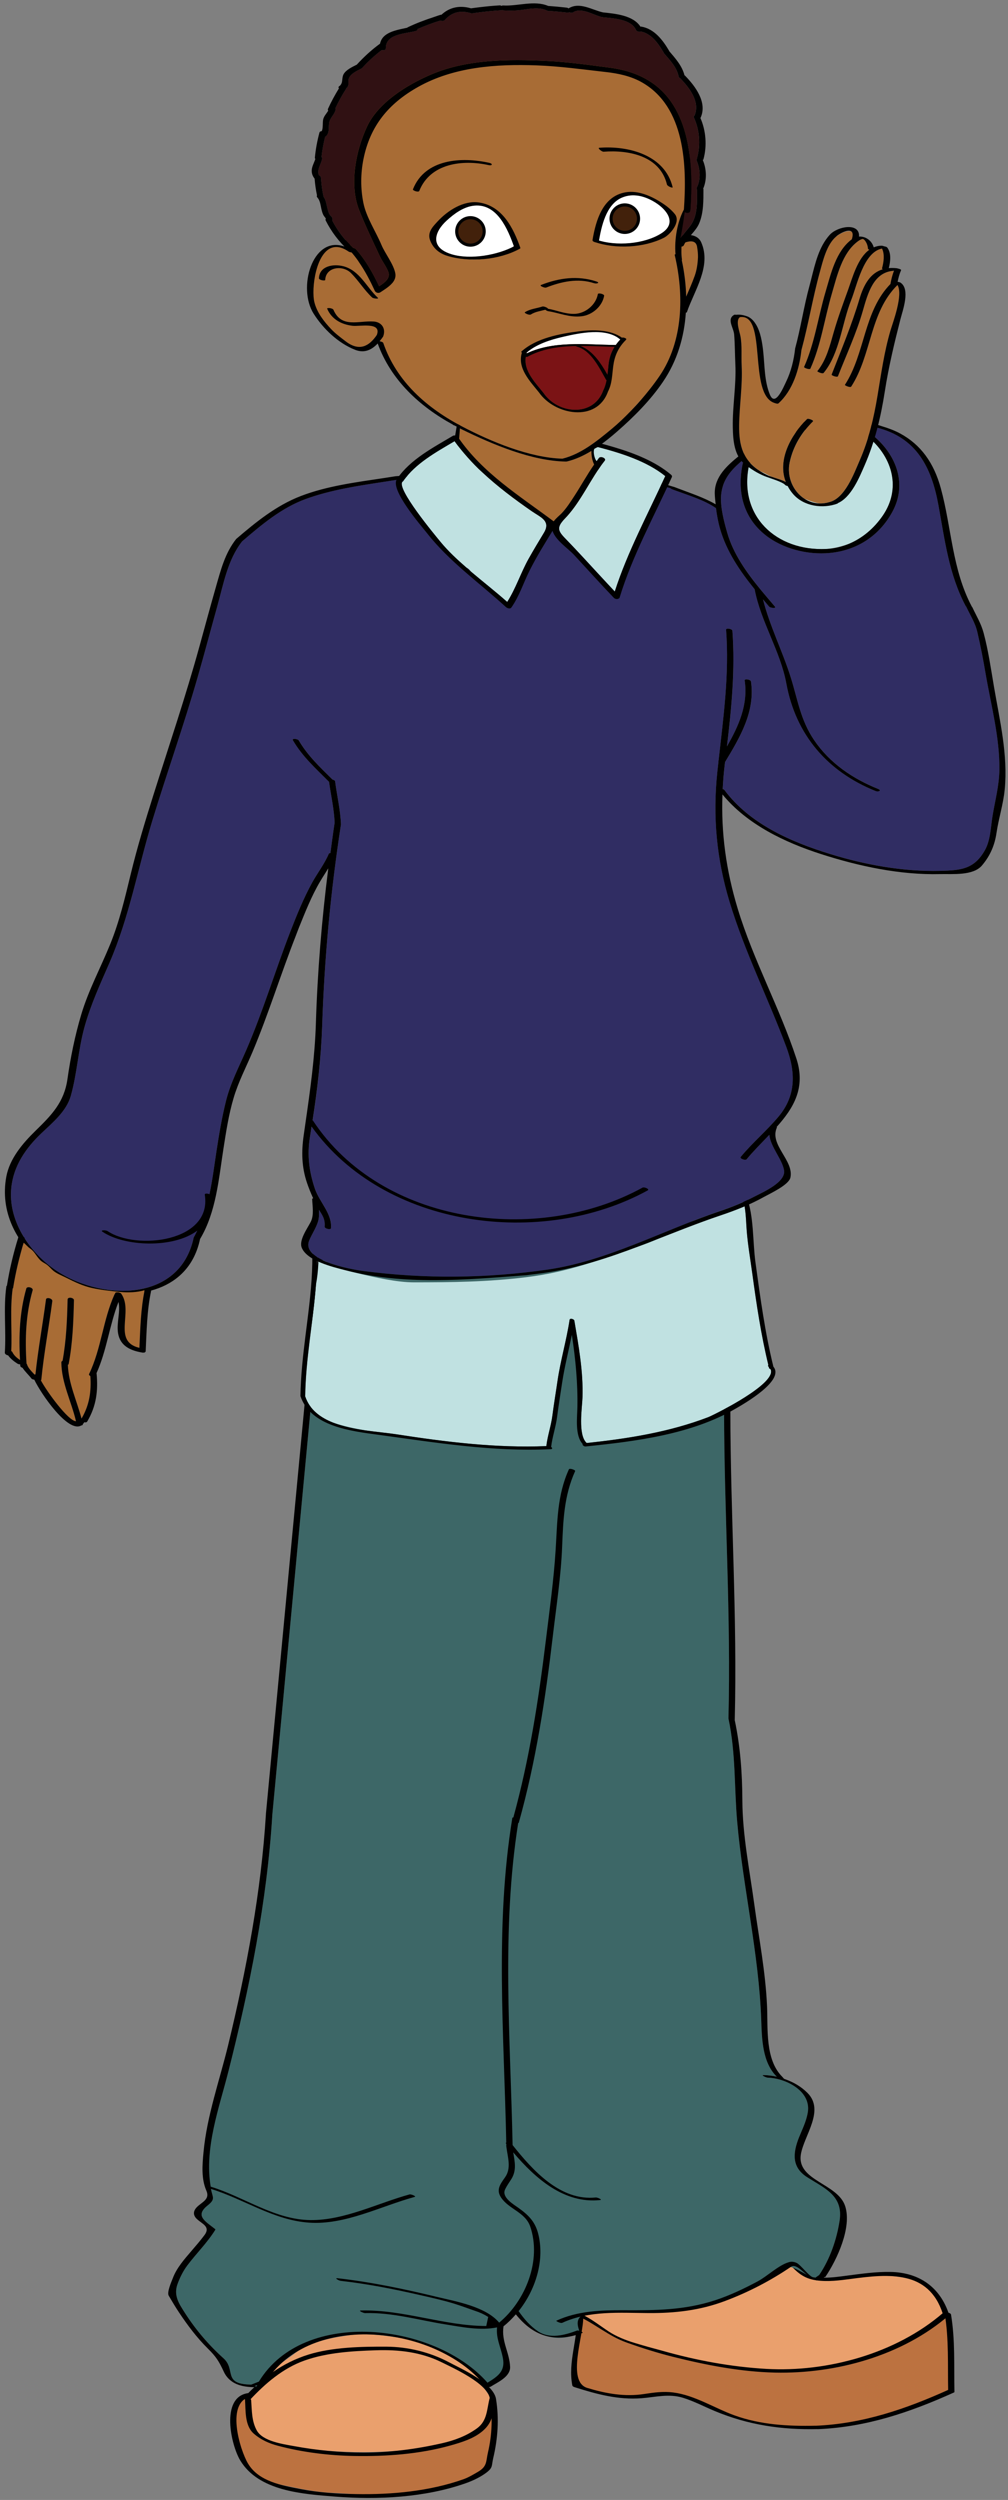 <svg xmlns="http://www.w3.org/2000/svg" xmlns:xlink="http://www.w3.org/1999/xlink" version="1.1" width="76.566" height="189.819" viewBox="0.539 0.218 76.566 189.819"><rect x="0.539" y="0.218" width="76.566" height="189.819" fill="#808080" stroke="none"/><defs><style/></defs>
  <!-- Exported by Scratch - http://scratch.mit.edu/ -->
  <g id="ID0.40466386592015624" transform="matrix(0.95, 0, 0, 0.95, 0.05, 0)">
    <g id="R_Shoe">
      <path id="Fill_8_" fill="#EAA06D" d="M 62.904 180.627 C 62.365 181.245 61.800 181.411 61.046 181.808 C 60.206 182.251 59.484 182.581 58.591 182.948 C 56.712 183.721 54.650 184.526 52.652 184.422 C 51.301 184.351 47.551 184.390 46.240 184.694 C 44.740 185.042 49.473 186.865 50.318 186.966 C 53.024 188.325 55.448 188.402 58.375 188.958 C 59.752 189.224 63.035 189.125 64.490 189.056 C 66.200 188.974 66.098 188.681 67.762 188.339 C 69.352 188.015 70.866 187.464 72.264 186.727 C 73.272 186.196 74.167 185.415 75.214 185.007 C 75.250 184.861 75.270 184.571 75.234 184.423 C 75.071 183.755 73.926 182.475 73.298 182.203 C 72.320 181.778 71.078 181.601 69.966 181.610 C 68.714 181.616 66.788 182.073 65.493 181.926 C 65.004 181.868 63.027 181.455 63.316 180.830 " transform="matrix(1, 0, 0, 1, 0.9, 0.5)"/>
      <path id="Trim_1_" fill="#BC7240" d="M 75.427 184.956 C 75.684 185.917 75.736 186.913 75.768 187.960 C 75.782 188.473 75.655 188.856 75.593 189.293 C 75.529 189.772 75.705 190.230 75.639 190.708 C 74.574 191.128 73.646 191.770 72.535 192.135 C 71.336 192.530 70.090 192.834 68.881 193.213 C 66.041 194.107 62.824 193.936 59.957 193.271 C 58.816 193.007 57.736 192.598 56.654 192.160 C 55.610 191.736 54.835 191.170 53.675 191.073 C 52.493 190.971 51.352 191.320 50.157 191.236 C 49.043 191.160 47.775 191.083 46.738 190.686 C 44.529 189.838 46.057 186.502 45.995 184.883 C 46.440 185.148 47.314 185.626 47.752 185.932 C 48.697 186.582 49.475 186.725 50.571 187.036 C 51.740 187.370 52.685 187.781 53.850 188.099 C 56.369 188.788 58.996 189.032 61.621 189.177 C 64.147 189.317 66.578 189.173 68.918 188.274 C 70.222 187.774 71.474 187.136 72.713 186.489 C 73.471 186.093 74.520 184.842 75.359 184.830 " transform="matrix(1, 0, 0, 1, 0.9, 0.5)"/>
      <path id="Outline_13_" d="M 74.998 184.659 C 75.052 184.821 75.554 184.890 75.500 184.724 C 74.787 182.522 73.106 181.354 70.806 181.315 C 69.644 181.294 68.498 181.460 67.351 181.608 C 66.749 181.685 66.138 181.779 65.533 181.772 C 64.463 181.764 63.849 181.375 63.137 180.625 C 63.033 180.516 62.531 180.480 62.671 180.628 C 63.364 181.357 63.858 181.838 64.880 181.984 C 65.807 182.116 66.741 181.994 67.660 181.871 C 70.674 181.469 73.866 181.158 74.998 184.659 L 74.998 184.659 L 74.998 184.659 L 74.998 184.659 Z M 75.655 184.723 C 75.629 184.558 75.123 184.469 75.153 184.657 C 75.490 186.695 75.385 188.750 75.426 190.803 C 75.430 190.958 75.934 191.070 75.928 190.869 C 75.886 188.814 75.993 186.758 75.655 184.723 L 75.655 184.723 L 75.655 184.723 L 75.655 184.723 Z M 65.012 193.876 C 65.354 193.868 64.992 193.601 64.812 193.605 C 62.622 193.654 60.442 193.533 58.362 192.786 C 56.745 192.205 55.171 191.168 53.444 190.948 C 52.659 190.848 51.907 190.949 51.126 191.070 C 49.569 191.311 48.063 191.039 46.569 190.585 C 44.893 190.074 46.299 186.317 46.245 184.914 C 46.237 184.759 45.735 184.652 45.743 184.851 C 45.817 186.731 45.013 188.509 45.376 190.388 C 45.397 190.476 45.529 190.517 45.598 190.537 C 47.337 191.091 49.073 191.552 50.912 191.408 C 52.062 191.319 53.081 191.022 54.233 191.376 C 55.109 191.649 55.903 192.072 56.747 192.425 C 59.445 193.549 62.096 193.942 65.012 193.876 L 65.012 193.876 L 65.012 193.876 L 65.012 193.876 Z M 75.881 190.953 C 76.082 190.862 75.619 190.654 75.481 190.719 C 72.032 192.277 68.599 193.455 64.815 193.609 C 64.476 193.622 64.832 193.887 65.013 193.880 C 68.875 193.723 72.359 192.541 75.881 190.953 L 75.881 190.953 L 75.881 190.953 L 75.881 190.953 Z M 75.483 184.789 C 75.611 184.680 75.145 184.486 75.012 184.594 C 71.246 187.842 65.776 189.339 60.893 189.064 C 58.079 188.903 55.282 188.384 52.571 187.614 C 51.192 187.224 49.507 186.874 48.292 186.079 C 47.574 185.607 46.923 185.079 46.143 184.711 C 45.927 184.607 45.635 184.752 45.950 184.900 C 47.296 185.537 48.296 186.449 49.724 186.959 C 50.943 187.397 52.175 187.784 53.431 188.099 C 56.097 188.765 58.823 189.295 61.577 189.360 C 66.440 189.467 71.731 188.029 75.483 184.789 L 75.483 184.789 L 75.483 184.789 L 75.483 184.789 Z " transform="matrix(1, 0, 0, 1, 0.9, 0.5)"/>
    </g>
    <g id="L_Shoe">
      <path id="Fill_6_" fill="#EAA06D" d="M 39.056 191.432 C 39.064 192.158 38.568 193.563 38.005 193.929 C 37.243 194.420 35.859 194.948 34.979 195.127 C 31.125 195.916 25.585 195.947 21.747 194.981 C 20.868 194.760 20.007 194.287 19.784 193.585 C 19.668 193.214 19.395 191.697 19.450 191.359 C 19.548 190.734 20.888 189.937 21.284 189.380 C 21.709 188.783 22.597 188.302 23.188 187.827 C 24.379 186.864 26.210 186.572 27.709 186.348 C 29.422 186.090 30.938 186.324 32.707 186.828 C 34.079 187.224 35.194 187.844 36.419 188.544 C 37.009 188.884 37.546 189.149 37.901 189.779 C 38.194 190.297 38.506 191.121 39.056 191.432 " transform="matrix(1, 0, 0, 1, 0.9, 0.5)"/>
      <path id="Trim" fill="#BC7240" d="M 38.699 192.865 C 38.651 192.817 38.513 193.431 38.426 193.409 C 38.180 193.755 37.930 193.942 37.561 194.276 C 37.192 194.608 36.415 194.729 35.979 194.911 C 34.505 195.527 32.831 195.578 31.229 195.794 C 28.393 196.178 25.942 196.057 23.022 195.295 C 21.907 195.005 20.039 194.717 19.782 193.579 C 19.624 192.875 19.761 191.076 18.866 191.440 C 17.955 191.813 18.194 193.254 18.319 194.102 C 18.486 195.242 18.912 196.308 19.715 197.247 C 20.383 198.029 21.440 198.185 22.417 198.391 C 23.596 198.637 24.849 198.911 26.057 198.961 C 27.520 199.023 28.590 199.156 30.049 199.156 C 31.653 199.156 33.272 198.924 34.815 198.551 C 35.598 198.362 36.417 198.336 37.104 197.905 C 37.578 197.605 38.539 197.446 38.681 196.910 C 38.973 195.804 39.564 193.889 39.166 192.848 " transform="matrix(1, 0, 0, 1, 0.9, 0.5)"/>
      <path id="Outline_12_" d="M 38.775 191.409 C 38.801 191.572 39.307 191.663 39.276 191.474 C 39.067 190.188 36.495 189.057 35.516 188.536 C 33.987 187.724 32.255 187.302 30.528 187.288 C 28.517 187.277 26.187 187.324 24.257 187.927 C 22.208 188.569 20.582 189.790 19.132 191.347 C 19.007 191.478 19.486 191.660 19.603 191.537 C 20.824 190.228 22.236 189.012 23.947 188.401 C 25.755 187.755 27.771 187.637 29.680 187.576 C 31.490 187.516 33.263 187.714 34.909 188.525 C 35.852 188.991 38.581 190.220 38.775 191.409 L 38.775 191.409 L 38.775 191.409 L 38.775 191.409 Z M 19.697 191.561 C 19.688 191.399 19.184 191.297 19.204 191.499 C 19.266 192.370 19.167 193.579 19.892 194.225 C 20.447 194.717 21.124 195.023 21.842 195.209 C 23.795 195.730 25.926 195.991 27.946 196.024 C 30.487 196.069 33.147 195.879 35.606 195.192 C 36.508 194.938 37.505 194.642 38.231 194.007 C 39.075 193.272 39.008 192.530 39.280 191.513 C 39.112 191.475 38.946 191.444 38.778 191.409 C 39.015 192.827 38.963 194.331 38.632 195.734 C 38.458 196.467 38.589 196.850 37.823 197.296 C 37.456 197.509 37.078 197.737 36.677 197.882 C 33.962 198.845 30.936 199.123 28.075 199.070 C 26.591 199.043 25.096 198.951 23.639 198.668 C 22.141 198.377 20.305 198.061 19.451 196.640 C 18.793 195.548 17.595 191.606 19.731 191.270 C 20.011 191.226 19.570 190.985 19.419 191.005 C 17.234 191.349 18.078 195.140 18.822 196.377 C 20.303 198.845 23.829 199.065 26.402 199.270 C 29.816 199.540 33.620 199.349 36.871 198.196 C 37.443 197.992 38.040 197.708 38.525 197.340 C 39.041 196.944 38.909 196.793 39.050 196.199 C 39.416 194.653 39.532 193.050 39.275 191.479 C 39.252 191.335 38.816 191.212 38.773 191.375 C 38.530 192.274 38.599 193.198 37.757 193.813 C 36.918 194.423 35.948 194.783 34.941 195.011 C 32.901 195.472 30.802 195.749 28.712 195.750 C 26.838 195.753 24.954 195.575 23.109 195.233 C 22.234 195.073 20.630 194.853 20.148 193.989 C 19.730 193.235 19.757 192.399 19.697 191.561 L 19.697 191.561 L 19.697 191.561 L 19.697 191.561 Z " transform="matrix(1, 0, 0, 1, 0.9, 0.5)"/>
    </g>
    <g id="Pants_3_">
      <path id="Fill_7_" fill="#3D6767" d="M 65.111 181.562 C 65.971 180.296 66.512 178.732 66.745 177.225 C 67.055 175.233 65.577 174.641 64.171 173.753 C 62.930 172.973 62.985 171.861 63.494 170.577 C 63.764 169.901 64.085 169.284 64.204 168.558 C 64.340 167.730 63.934 167.074 63.325 166.603 C 63.254 166.552 63.180 166.501 63.111 166.453 C 62.470 166.035 61.668 165.798 60.996 165.784 C 60.890 165.785 60.422 165.575 60.670 165.580 C 61.026 165.587 61.379 165.635 61.727 165.709 C 60.566 164.575 60.532 162.686 60.480 161.165 C 60.384 158.496 60.026 155.895 59.627 153.255 C 59.232 150.639 58.793 148.004 58.561 145.365 C 58.312 142.569 58.456 139.883 57.864 137.105 C 57.863 137.101 57.872 137.101 57.873 137.098 C 57.871 137.092 57.859 137.087 57.859 137.081 C 58.070 128.854 57.518 120.645 57.510 112.421 C 57.510 112.416 57.526 112.416 57.530 112.412 L 56.317 96.058 C 56.317 96.058 42.442 95.933 25.629 98.746 L 24.455 112.277 C 24.455 112.277 24.594 112.559 24.433 112.508 C 23.417 123.280 22.397 134.060 21.381 144.835 C 21.381 144.836 21.384 144.837 21.384 144.839 C 20.961 151.722 19.572 158.579 17.885 165.255 C 17.120 168.276 15.872 171.561 16.488 174.708 C 16.615 175.359 16.863 175.488 16.220 175.996 C 15.193 176.811 15.986 177.233 16.816 177.884 C 16.833 177.899 16.838 177.913 16.837 177.936 C 16.193 178.974 15.321 179.825 14.592 180.795 C 14.256 181.241 14.014 181.733 13.820 182.254 C 13.466 183.195 13.932 183.858 14.424 184.625 C 15.279 185.953 16.310 187.159 17.484 188.213 C 18.511 189.139 17.374 190.287 19.707 190.318 C 19.776 190.322 20.027 190.426 20.082 190.486 C 21.542 189.428 22.675 187.010 24.906 186.806 C 27.391 186.134 28.998 186.200 31.204 186.520 C 33.309 186.828 33.747 186.832 35.507 187.957 C 36.361 188.279 38.367 190.311 38.837 190.258 C 39.613 190.169 40.408 189.137 39.574 186.525 C 39.138 185.161 39.811 185.723 40.832 184.424 C 41.375 185.748 43.859 187.430 45.959 186.118 C 45.871 185.710 45.106 184.424 48.009 184.424 C 50.731 184.448 52.362 184.439 55.208 184.189 C 56.747 184.053 58.616 182.993 60.064 182.406 C 61.327 181.891 61.134 181.302 62.405 180.928 C 63.137 180.642 64.667 182.252 65.300 181.692 C 65.187 181.651 65.092 181.591 65.111 181.562 L 65.111 181.562 L 65.111 181.562 Z " transform="matrix(1, 0, 0, 1, 0.9, 0.5)"/>
      <path id="Outline_11_" d="M 67.191 176.055 C 66.593 174.219 63.292 174.034 63.651 171.904 C 63.906 170.401 65.580 168.415 64.179 167.008 C 63.671 166.496 63.049 166.144 62.382 165.908 C 62.358 165.899 62.333 165.888 62.309 165.880 C 62.253 165.832 62.217 165.773 62.166 165.722 C 60.775 164.336 61.024 161.866 60.944 160.064 C 60.823 157.327 60.294 154.628 59.923 151.921 C 59.548 149.174 58.984 146.420 58.971 143.639 C 58.960 141.457 58.816 139.353 58.361 137.212 C 58.572 128.989 58.020 120.783 58.011 112.561 L 56.816 95.560 C 44.004 95.122 25.191 98.248 25.191 98.248 L 23.952 112.144 C 23.473 117.216 22.994 122.290 22.514 127.364 C 22.432 128.232 22.350 129.100 22.268 129.969 C 21.804 134.882 21.340 139.794 20.876 144.707 C 20.876 144.708 20.878 144.709 20.878 144.710 C 20.498 150.923 19.322 157.135 17.860 163.176 C 17.177 165.990 16.157 168.838 15.888 171.736 C 15.789 172.759 15.700 173.875 16.117 174.822 C 16.422 175.515 15.765 175.724 15.363 176.128 C 15.060 176.435 15.025 176.776 15.363 177.090 C 15.798 177.493 16.463 177.701 15.967 178.367 C 15.640 178.806 15.284 179.216 14.929 179.630 C 14.366 180.288 13.741 180.987 13.434 181.810 C 13.331 182.077 12.944 182.942 13.104 183.211 C 13.369 183.660 13.634 184.111 13.925 184.546 C 14.609 185.575 15.357 186.572 16.238 187.443 C 16.907 188.102 17.135 188.482 17.509 189.289 C 17.673 189.640 17.899 189.889 18.163 190.072 C 18.169 190.076 18.175 190.082 18.182 190.086 C 18.658 190.409 19.263 190.509 19.902 190.527 C 19.943 190.528 19.983 190.531 20.024 190.532 C 20.028 190.532 20.028 190.531 20.031 190.531 C 20.094 190.530 20.102 190.514 20.080 190.490 C 20.062 190.471 20.024 190.448 19.979 190.426 C 20.034 190.408 20.092 190.388 20.151 190.367 C 20.175 190.450 20.574 190.599 20.645 190.484 C 23.998 184.375 34.432 185.508 38.374 190.385 C 38.448 190.475 38.734 190.553 38.839 190.489 C 39.378 190.147 40.438 189.697 40.401 188.899 C 40.346 187.717 39.691 186.878 39.874 185.658 C 40.229 185.380 40.553 185.054 40.859 184.704 C 42.249 186.443 43.950 187.011 46.168 186.195 C 46.319 186.140 45.869 185.957 45.757 185.999 C 44.778 186.363 43.590 186.700 42.631 186.061 C 41.995 185.637 41.528 185.079 41.089 184.461 C 41.087 184.457 41.078 184.456 41.075 184.453 C 42.414 182.779 43.145 180.496 42.684 178.416 C 42.454 177.363 41.934 176.816 41.080 176.203 C 40.700 175.929 39.715 175.367 39.991 174.740 C 40.135 174.422 40.321 174.180 40.503 173.886 C 40.937 173.186 40.769 172.499 40.651 171.757 C 42.413 173.837 44.712 175.866 47.583 175.571 C 47.835 175.545 47.365 175.350 47.256 175.364 C 44.421 175.656 42.218 173.210 40.600 171.176 C 40.427 162.596 39.699 153.963 41.046 145.440 C 41.062 145.433 41.088 145.433 41.092 145.419 C 42.465 140.523 43.229 135.497 43.821 130.455 C 44.098 128.099 44.469 125.716 44.561 123.341 C 44.644 121.235 44.716 119.262 45.601 117.307 C 45.642 117.220 45.153 117.050 45.102 117.168 C 44.146 119.273 44.186 121.371 44.040 123.627 C 43.890 126.026 43.553 128.420 43.263 130.806 C 42.679 135.583 41.942 140.341 40.662 144.987 C 40.620 144.991 40.585 145.001 40.580 145.024 C 39.175 153.621 39.918 162.328 40.094 170.981 C 40.056 170.990 40.038 171.008 40.066 171.043 C 40.076 171.056 40.087 171.068 40.097 171.081 C 40.097 171.120 40.099 171.158 40.100 171.197 C 40.099 171.200 40.089 171.199 40.089 171.202 C 40.092 171.238 40.099 171.274 40.103 171.310 C 40.103 171.319 40.103 171.328 40.103 171.335 C 40.103 171.336 40.106 171.337 40.106 171.339 C 40.210 172.163 40.516 173.023 39.996 173.754 C 39.603 174.315 39.264 174.751 39.683 175.374 C 40.305 176.302 41.621 176.546 42.011 177.690 C 42.925 180.381 41.654 183.607 39.526 185.367 C 38.443 184.075 36.055 183.673 34.565 183.313 C 31.947 182.681 29.304 182.123 26.626 181.820 C 26.297 181.783 26.713 182.010 26.841 182.024 C 28.971 182.265 31.077 182.677 33.166 183.156 C 34.075 183.363 34.990 183.565 35.885 183.836 C 36.465 184.014 37.018 184.223 37.587 184.421 C 37.961 184.538 38.316 184.701 38.649 184.911 C 38.599 185.154 38.546 185.396 38.495 185.637 C 35.099 185.626 31.867 184.309 28.471 184.396 C 28.221 184.404 28.691 184.607 28.795 184.605 C 30.998 184.544 33.066 185.160 35.220 185.505 C 36.525 185.716 38.030 186.021 39.356 185.746 C 39.277 186.675 39.633 187.227 39.825 188.204 C 40.035 189.276 39.371 189.686 38.593 190.168 C 34.414 185.405 23.921 184.143 20.317 190.078 L 19.706 190.320 C 17.373 190.289 18.511 189.140 17.483 188.215 C 16.309 187.161 15.279 185.955 14.423 184.627 C 13.932 183.860 13.465 183.197 13.819 182.256 C 14.013 181.735 14.256 181.243 14.591 180.797 C 15.320 179.826 16.193 178.976 16.836 177.938 C 16.837 177.916 16.831 177.901 16.815 177.886 C 15.985 177.236 15.192 176.814 16.219 175.998 C 16.862 175.490 16.614 175.361 16.487 174.710 C 16.485 174.699 16.485 174.689 16.483 174.679 C 19.138 175.498 21.488 177.178 24.322 177.374 C 27.215 177.575 30.024 176.071 32.778 175.315 C 32.925 175.274 32.482 175.086 32.361 175.119 C 29.799 175.823 27.162 177.192 24.454 177.171 C 21.584 177.150 19.141 175.316 16.461 174.500 C 15.939 171.416 17.137 168.210 17.885 165.257 C 19.572 158.581 20.961 151.724 21.384 144.841 C 21.384 144.839 21.381 144.838 21.381 144.837 C 22.397 134.062 23.417 123.282 24.433 112.510 C 24.594 112.561 24.455 112.279 24.455 112.279 L 25.629 98.748 C 42.441 95.936 56.317 96.060 56.317 96.060 L 57.530 112.414 C 57.526 112.418 57.510 112.418 57.510 112.423 C 57.518 120.648 58.070 128.857 57.859 137.083 C 57.859 137.089 57.871 137.094 57.873 137.100 C 57.872 137.103 57.863 137.103 57.864 137.107 C 58.456 139.884 58.312 142.571 58.561 145.367 C 58.793 148.006 59.233 150.640 59.627 153.257 C 60.025 155.898 60.384 158.498 60.480 161.167 C 60.532 162.688 60.566 164.577 61.727 165.711 C 61.379 165.637 61.027 165.589 60.670 165.582 C 60.422 165.577 60.890 165.787 60.996 165.786 C 61.668 165.800 62.471 166.037 63.111 166.455 C 63.185 166.503 63.257 166.553 63.325 166.605 C 63.934 167.076 64.340 167.732 64.204 168.560 C 64.085 169.286 63.764 169.903 63.494 170.579 C 62.985 171.863 62.930 172.975 64.171 173.755 C 65.577 174.643 67.055 175.234 66.745 177.227 C 66.513 178.734 65.972 180.298 65.111 181.564 L 64.815 181.770 L 64.818 181.779 C 64.760 181.760 64.710 181.749 64.682 181.751 C 64.373 181.776 63.668 180.767 63.311 180.595 C 63.111 180.502 62.906 180.470 62.697 180.533 C 61.874 180.765 60.969 181.655 60.199 182.067 C 59.095 182.656 57.957 183.200 56.763 183.588 C 54.340 184.375 52.023 184.389 49.504 184.376 C 47.656 184.367 45.809 184.428 44.100 185.211 C 44.038 185.238 44.438 185.446 44.573 185.380 C 46.735 184.389 49.155 184.587 51.470 184.602 C 53.590 184.615 55.588 184.389 57.590 183.635 C 59.451 182.936 61.221 182.018 62.865 180.900 C 63.380 180.549 64.134 181.834 64.864 181.940 L 64.879 181.988 C 64.879 181.988 65.454 181.886 65.512 181.733 C 65.553 181.731 65.595 181.728 65.613 181.702 C 66.542 180.333 67.740 177.748 67.191 176.055 L 67.191 176.055 L 67.191 176.055 Z " transform="matrix(1, 0, 0, 1, 0.9, 0.5)"/>
    </g>
    <g id="Undershirt_3_">
      <path id="Fill_5_" fill="#C0E1E1" d="M 24.019 111.347 C 24.373 112.397 25.221 113.030 26.258 113.437 C 27.056 113.713 27.946 113.903 28.804 114.050 C 29.718 114.182 30.608 114.258 31.325 114.368 C 35.299 114.983 39.283 115.476 43.312 115.310 C 43.311 115.301 43.300 115.294 43.301 115.285 C 43.399 114.467 43.679 113.684 43.784 112.858 C 43.900 111.946 44.055 111.040 44.187 110.129 C 44.427 108.469 44.908 106.864 45.158 105.217 C 45.183 105.056 45.514 105.156 45.537 105.283 C 45.881 107.304 46.254 109.343 46.189 111.403 C 46.164 112.224 45.803 114.409 46.522 115.062 C 49.831 114.714 53.115 114.194 56.236 113 C 56.569 112.875 60.941 110.736 61.252 109.485 C 61.255 109.456 61.262 109.426 61.264 109.398 C 61.272 109.315 61.260 109.236 61.225 109.164 C 61.165 109.140 61.113 109.106 61.101 109.057 C 61.095 109.032 61.090 109.006 61.083 108.981 C 61.083 108.980 61.083 108.980 61.082 108.979 C 61.003 108.917 61.014 108.869 61.050 108.833 C 60.466 106.429 60.102 103.989 59.768 101.535 C 59.614 100.406 59.415 99.275 59.323 98.139 C 59.251 97.264 59.269 96.277 58.962 95.443 C 56.292 96.351 53.606 98.337 50.941 99.251 C 47.582 100.401 45.158 101.392 41.615 101.820 C 38.570 102.188 35.758 102.222 32.693 102.222 C 31.372 102.222 29.579 101.823 28.307 101.515 C 27.734 101.379 26.706 101.092 26.140 100.911 C 25.750 100.789 25.617 100.209 25.390 100.473 C 25.105 100.805 25.041 100.340 25.072 100.674 C 25.038 101.326 24.983 101.849 24.879 102.391 C 24.651 105.380 24.053 108.338 24.017 111.344 C 24.017 111.346 24.019 111.346 24.019 111.347 L 24.019 111.347 L 24.019 111.347 Z " transform="matrix(1, 0, 0, 1, 0.9, 0.5)"/>
      <path id="Outline_10_" d="M 61.452 108.964 C 60.777 106.216 60.400 103.417 60.017 100.616 C 59.791 98.979 59.905 96.904 59.300 95.356 C 59.245 95.215 58.868 95.193 58.945 95.385 C 58.952 95.404 58.955 95.424 58.962 95.443 C 59.270 96.277 59.251 97.264 59.323 98.139 C 59.416 99.276 59.614 100.407 59.768 101.535 C 60.102 103.989 60.466 106.429 61.050 108.833 C 61.014 108.868 61.003 108.916 61.082 108.979 C 61.083 108.980 61.083 108.980 61.083 108.981 C 61.090 109.006 61.095 109.032 61.101 109.057 C 61.113 109.107 61.165 109.140 61.225 109.164 C 61.260 109.236 61.272 109.315 61.264 109.398 C 61.261 109.426 61.259 109.455 61.252 109.485 C 60.941 110.736 56.569 112.875 56.236 113 C 53.115 114.193 49.831 114.714 46.522 115.062 C 45.803 114.409 46.164 112.224 46.189 111.403 C 46.253 109.342 45.880 107.304 45.537 105.283 C 45.515 105.156 45.183 105.055 45.158 105.217 C 44.908 106.864 44.428 108.469 44.187 110.129 C 44.055 111.040 43.900 111.946 43.784 112.858 C 43.679 113.684 43.398 114.466 43.301 115.285 C 43.300 115.295 43.311 115.302 43.312 115.310 C 39.283 115.476 35.299 114.983 31.325 114.368 C 30.608 114.258 29.718 114.181 28.804 114.050 C 27.932 113.925 27.042 113.744 26.258 113.437 C 25.221 113.030 24.372 112.397 24.019 111.347 C 24.019 111.346 24.018 111.346 24.017 111.345 C 24.053 108.339 24.651 105.381 24.879 102.392 C 24.938 101.622 24.978 100.850 24.970 100.075 C 24.968 99.923 24.585 99.856 24.587 100.039 C 24.606 101.808 24.408 103.559 24.188 105.308 C 23.987 106.905 23.774 108.501 23.683 110.107 C 23.660 110.509 23.641 110.911 23.636 111.314 C 23.636 111.316 23.639 111.317 23.639 111.320 C 24.467 113.761 27.726 114.113 29.907 114.410 C 34.490 115.033 39.006 115.777 43.650 115.557 C 43.818 115.549 43.774 115.445 43.681 115.373 C 43.778 114.559 44.056 113.781 44.160 112.961 C 44.277 112.049 44.426 111.143 44.562 110.232 C 44.754 108.961 45.074 107.719 45.327 106.469 C 45.331 106.449 45.333 106.430 45.337 106.411 C 45.341 106.432 45.344 106.453 45.347 106.473 C 45.634 108.387 45.820 110.275 45.780 112.236 C 45.764 113.016 45.578 114.476 46.199 115.137 C 46.154 115.216 46.312 115.354 46.442 115.339 C 50.470 114.925 54.907 114.376 58.470 112.294 C 59.171 111.888 62.371 110.050 61.452 108.964 L 61.452 108.964 L 61.452 108.964 Z " transform="matrix(1, 0, 0, 1, 0.9, 0.5)"/>
    </g>
    <g id="Sweater">
      <path id="Cuff" fill="#C0E1E1" d="M 70.191 40.953 C 71.671 38.803 70.995 36.348 69.117 34.724 C 62.188 32.244 59.506 36.897 59.506 36.897 C 58.635 40.980 61.693 43.798 65.678 43.605 C 66.307 43.548 66.881 43.405 67.474 43.203 C 68.566 42.752 69.498 41.959 70.191 40.953 L 70.191 40.953 L 70.191 40.953 Z " transform="matrix(1, 0, 0, 1, 0.9, 0.5)"/>
      <path id="Fill_3_" fill="#302D63" d="M 77.762 50.248 C 77.586 49.492 77.183 48.885 76.863 48.197 C 76.856 48.190 76.840 48.185 76.836 48.177 C 75.483 45.648 75.155 42.861 74.646 40.082 C 74.093 37.064 72.890 34.694 69.699 33.895 C 69.288 33.825 68.203 33.821 67.555 33.825 C 68.521 34.112 69.226 34.460 69.451 34.578 C 69.481 34.589 69.509 34.603 69.528 34.620 C 71.311 36.157 72.159 38.446 70.963 40.639 C 69.910 42.567 68.119 43.721 65.949 43.923 C 64.192 44.087 62.188 43.590 60.799 42.479 C 59.006 41.041 58.535 38.959 59.004 36.766 C 59.097 36.614 59.198 36.493 59.294 36.353 L 58.992 36.506 C 58.908 36.576 58.828 36.647 58.748 36.717 L 58.748 36.717 C 58.560 36.883 58.386 37.051 58.225 37.227 C 58.209 37.244 58.195 37.260 58.179 37.277 C 58.027 37.446 57.890 37.624 57.770 37.813 C 57.755 37.836 57.742 37.861 57.727 37.885 C 57.612 38.075 57.513 38.277 57.439 38.495 C 57.431 38.517 57.426 38.541 57.419 38.563 C 57.347 38.793 57.293 39.037 57.273 39.306 C 57.200 40.259 57.501 41.385 57.759 42.298 C 58.242 43.990 59.296 45.470 60.421 46.842 C 60.429 46.853 60.449 46.861 60.451 46.873 C 60.452 46.876 60.452 46.878 60.453 46.881 C 60.828 47.337 61.210 47.780 61.581 48.215 C 61.708 48.370 61.208 48.320 61.112 48.209 C 60.949 48.017 60.785 47.823 60.622 47.629 C 61.156 49.756 62.197 51.809 62.849 53.893 C 63.406 55.671 63.620 57.268 64.703 58.872 C 65.947 60.712 67.783 61.962 69.818 62.779 C 70.152 62.913 69.847 63.038 69.630 62.952 C 65.778 61.403 63.244 58.466 62.489 54.356 C 62.010 51.760 60.445 49.422 59.954 46.822 C 58.775 45.362 57.709 43.808 57.188 41.983 C 57.035 41.454 56.934 40.898 56.863 40.338 C 55.917 39.688 54.791 39.362 53.717 38.964 C 53.597 38.920 53.474 38.878 53.356 38.831 C 53.282 38.801 53.243 38.772 53.225 38.746 L 53.120 38.715 L 49.463 37.625 C 49.463 37.625 48.880 41.913 43.088 41.580 C 37.296 41.247 35.588 37.747 35.588 37.747 L 31.563 38.042 C 31.532 38.047 31.501 38.052 31.470 38.057 C 31.154 38.107 30.835 38.156 30.517 38.205 C 28.344 38.539 26.131 38.856 24.072 39.604 C 22.128 40.309 20.522 41.668 18.971 42.998 C 18.971 42.999 18.972 42.999 18.971 43 C 17.815 44.469 17.481 46.422 16.987 48.187 C 16.462 50.066 15.965 51.953 15.425 53.828 C 14.316 57.697 12.961 61.490 11.788 65.341 C 10.634 69.138 9.956 73.028 8.366 76.683 C 7.629 78.375 6.879 79.995 6.379 81.782 C 5.869 83.597 5.787 85.515 5.275 87.319 C 4.924 88.548 3.816 89.456 2.929 90.298 C 1.676 91.488 0.700 92.901 0.519 94.652 C 0.247 97.219 1.896 99.702 3.890 101.124 C 7.513 103.714 13.995 103.921 15.105 98.631 C 15.105 98.630 15.108 98.630 15.109 98.628 C 15.109 98.627 15.106 98.625 15.107 98.623 C 16.334 96.584 16.570 94.061 16.922 91.754 C 17.132 90.394 17.356 89.037 17.692 87.700 C 18.049 86.281 18.718 85.008 19.297 83.674 C 20.641 80.576 21.611 77.331 22.831 74.185 C 23.348 72.854 23.895 71.502 24.586 70.250 C 25.008 69.488 25.564 68.774 25.904 67.969 C 25.922 67.927 25.973 67.911 26.034 67.909 C 26.144 67.103 26.247 66.298 26.371 65.493 C 26.371 65.493 26.373 65.493 26.373 65.492 C 26.330 64.390 26.077 63.306 25.925 62.215 C 24.866 61.153 23.807 60.210 23.038 58.898 C 22.932 58.710 23.432 58.780 23.502 58.906 C 24.225 60.137 25.206 61.051 26.201 62.033 C 26.304 62.062 26.400 62.109 26.409 62.172 C 26.560 63.324 26.834 64.465 26.879 65.628 C 26.879 65.629 26.877 65.628 26.877 65.629 L 26.877 65.629 C 26.053 70.965 25.551 76.307 25.375 81.703 C 25.274 84.708 24.901 87.636 24.401 90.599 C 24.163 92.034 24.333 93.361 24.792 94.726 C 25.145 95.787 26.194 96.750 26.080 97.899 C 26.065 98.040 25.559 97.934 25.576 97.763 C 25.635 97.168 25.382 96.835 25.122 96.420 C 25.136 96.731 25.133 97.042 25.055 97.328 C 24.906 97.848 24.552 98.365 24.344 98.865 C 23.680 100.467 27.615 101.178 28.701 101.319 C 33.586 101.955 38.525 101.908 43.420 101.199 C 48.176 100.511 52.650 98.051 57.178 96.526 C 58.135 96.206 59.063 95.822 59.959 95.355 C 60.647 94.999 62.480 94.202 62.307 93.251 C 62.147 92.361 61.226 91.387 61.131 90.428 C 60.517 91.071 59.873 91.707 59.315 92.383 C 59.216 92.502 58.735 92.328 58.843 92.195 C 59.784 91.054 60.923 90.104 61.871 88.968 C 63.288 87.276 63.236 85.411 62.493 83.415 C 61.037 79.515 59.164 75.810 57.953 71.811 C 56.913 68.376 56.598 64.990 56.973 61.434 C 57.003 61.149 57.035 60.866 57.067 60.582 C 57.065 60.571 57.047 60.560 57.053 60.549 C 57.060 60.537 57.068 60.525 57.074 60.513 C 57.466 57.023 57.935 53.602 57.675 50.062 C 57.663 49.883 58.168 49.991 58.178 50.137 C 58.407 53.256 58.110 56.307 57.741 59.387 C 58.676 57.763 59.447 56.055 59.161 54.117 C 59.139 53.945 59.642 54.041 59.663 54.191 C 60.015 56.595 58.789 58.650 57.590 60.634 C 57.582 60.698 57.574 60.763 57.567 60.827 C 57.485 61.490 57.436 62.142 57.401 62.791 C 57.463 62.811 57.517 62.837 57.541 62.869 C 59.552 65.576 62.841 67.011 65.976 67.980 C 68.788 68.851 71.829 69.405 74.783 69.332 C 76.437 69.291 77.512 69.207 78.374 67.670 C 78.820 66.873 78.835 65.816 78.980 64.933 C 79.187 63.672 79.509 62.530 79.527 61.234 C 79.560 58.683 78.861 56.088 78.429 53.588 C 78.234 52.469 78.020 51.355 77.762 50.248 L 77.762 50.248 L 77.762 50.248 Z " transform="matrix(1, 0, 0, 1, 0.9, 0.5)"/>
      <path id="Outline_7_" d="M 79.090 54.624 C 78.846 53.190 78.639 51.728 78.262 50.321 C 78.055 49.551 77.684 48.965 77.352 48.251 C 77.348 48.243 77.332 48.238 77.327 48.231 C 75.734 45.236 75.711 41.944 74.836 38.745 C 74.283 36.718 73.233 35.265 71.588 34.377 C 71.147 34.138 70.650 33.951 70.120 33.794 C 69.997 33.757 69.883 33.712 69.755 33.680 C 69.671 33.659 69.615 33.664 69.573 33.679 L 66.953 33.664 C 64.889 33.174 61.985 33.131 59.804 35.674 L 58.702 36.167 C 57.750 36.943 56.744 37.834 56.764 39.172 C 56.769 39.457 56.809 39.748 56.837 40.037 C 55.872 39.478 54.800 39.142 53.763 38.742 C 53.691 38.714 53.617 38.688 53.545 38.659 L 49.295 37.413 C 49.295 37.413 47.962 41.746 43.087 41.246 C 38.212 40.746 35.754 37.458 35.754 37.458 L 31.244 37.793 C 30.953 37.840 30.660 37.886 30.366 37.930 C 28.117 38.270 25.779 38.563 23.662 39.377 C 21.695 40.135 20.082 41.453 18.497 42.809 C 18.497 42.809 18.498 42.810 18.497 42.811 C 17.602 43.949 17.270 45.276 16.877 46.647 C 16.429 48.209 16.008 49.781 15.575 51.347 C 14.471 55.365 13.134 59.298 11.881 63.271 C 11.226 65.352 10.590 67.443 10.074 69.565 C 9.610 71.477 9.173 73.358 8.430 75.187 C 7.666 77.065 6.698 78.856 6.115 80.802 C 5.608 82.503 5.256 84.236 5.006 85.990 C 4.741 87.833 3.737 88.856 2.458 90.104 C 1.431 91.107 0.378 92.336 0.115 93.799 C -0.385 96.572 0.901 99.007 2.907 100.689 C 3.278 101 3.673 101.288 4.087 101.545 C 4.973 102.096 5.942 102.516 6.927 102.778 C 10.532 103.742 14.740 102.912 15.610 98.758 C 16.900 96.612 17.105 93.937 17.484 91.515 C 17.695 90.167 17.902 88.804 18.290 87.494 C 18.669 86.207 19.282 85.043 19.803 83.811 C 21.082 80.771 22.053 77.617 23.255 74.551 C 23.322 74.380 23.383 74.206 23.452 74.036 C 23.473 73.982 23.492 73.928 23.514 73.874 C 24.020 72.626 24.524 71.339 25.212 70.179 C 25.418 69.829 25.647 69.483 25.864 69.129 C 25.339 73.257 24.999 77.397 24.870 81.567 C 24.785 84.254 24.419 86.853 24.037 89.494 C 23.997 89.773 23.957 90.051 23.917 90.331 C 23.911 90.375 23.904 90.419 23.898 90.463 C 23.710 91.771 23.730 92.998 24.159 94.264 C 24.303 94.691 24.472 95.101 24.656 95.507 C 24.608 95.514 24.575 95.531 24.576 95.564 C 24.595 96.136 24.735 96.854 24.458 97.390 C 24.175 97.942 23.493 98.863 23.747 99.466 C 24.186 100.509 26.226 100.992 27.171 101.238 C 31.923 102.476 36.841 102.017 41.673 101.652 C 41.827 101.640 41.978 101.610 42.131 101.594 C 42.245 101.583 42.358 101.565 42.472 101.552 C 44.997 101.260 47.407 100.548 49.775 99.682 C 50.373 99.464 50.968 99.239 51.562 99.008 C 53.444 98.279 55.318 97.515 57.228 96.872 C 58.437 96.466 59.603 96.007 60.718 95.384 C 61.202 95.116 62.689 94.434 62.814 93.845 C 63.107 92.472 61.101 91.220 61.734 89.843 C 61.741 89.829 61.720 89.814 61.714 89.800 C 63.061 88.295 64.055 86.669 63.292 84.342 C 61.955 80.264 59.847 76.473 58.597 72.348 C 57.670 69.288 57.264 66.317 57.380 63.224 C 59.355 65.633 62.378 67.066 65.283 67.998 C 68.301 68.967 71.591 69.672 74.778 69.592 C 75.768 69.569 77.421 69.738 78.128 68.904 C 78.782 68.131 79.148 67.293 79.294 66.284 C 79.466 65.125 79.839 63.981 79.949 62.817 C 80.211 60.047 79.555 57.339 79.090 54.624 L 79.090 54.624 L 79.090 54.624 Z M 59.506 36.897 C 59.506 36.897 62.189 32.244 69.117 34.724 C 70.995 36.348 71.672 38.803 70.191 40.953 C 69.498 41.959 68.566 42.752 67.473 43.203 C 66.937 43.424 66.365 43.569 65.756 43.604 C 65.730 43.605 65.703 43.604 65.677 43.605 C 61.692 43.798 58.635 40.980 59.506 36.897 L 59.506 36.897 L 59.506 36.897 Z M 78.977 64.935 C 78.831 65.818 78.817 66.875 78.371 67.672 C 77.510 69.209 76.434 69.293 74.780 69.334 C 71.826 69.407 68.786 68.853 65.973 67.982 C 62.838 67.013 59.549 65.578 57.538 62.871 C 57.515 62.840 57.461 62.813 57.398 62.793 C 57.433 62.144 57.482 61.491 57.564 60.829 C 57.572 60.765 57.580 60.700 57.587 60.636 C 58.786 58.652 60.012 56.597 59.660 54.193 C 59.639 54.043 59.136 53.947 59.158 54.119 C 59.444 56.057 58.673 57.765 57.738 59.389 C 58.106 56.309 58.404 53.258 58.175 50.139 C 58.165 49.993 57.660 49.885 57.672 50.064 C 57.933 53.604 57.463 57.025 57.071 60.515 C 57.064 60.527 57.056 60.539 57.050 60.551 C 57.044 60.561 57.062 60.573 57.064 60.584 C 57.033 60.868 57.001 61.151 56.970 61.436 C 56.595 64.992 56.910 68.378 57.950 71.813 C 59.161 75.812 61.034 79.517 62.490 83.417 C 63.233 85.413 63.285 87.278 61.868 88.970 C 60.920 90.106 59.781 91.056 58.840 92.197 C 58.732 92.330 59.213 92.504 59.312 92.385 C 59.871 91.710 60.514 91.073 61.128 90.430 C 61.223 91.389 62.144 92.363 62.304 93.253 C 62.478 94.204 60.644 95.001 59.956 95.357 C 59.060 95.824 58.132 96.208 57.175 96.528 C 52.648 98.053 48.173 100.513 43.417 101.201 C 38.522 101.910 33.583 101.957 28.698 101.321 C 27.612 101.180 23.677 100.469 24.341 98.867 C 24.549 98.367 24.903 97.850 25.052 97.330 C 25.131 97.044 25.134 96.733 25.119 96.422 C 25.379 96.837 25.631 97.170 25.573 97.765 C 25.556 97.936 26.062 98.042 26.077 97.901 C 26.191 96.752 25.142 95.789 24.789 94.728 C 24.330 93.363 24.160 92.036 24.398 90.601 C 24.445 90.323 24.484 90.046 24.529 89.768 C 30.338 97.892 42.940 99.517 51.398 94.875 C 51.589 94.771 51.121 94.578 50.994 94.649 C 42.590 99.261 30.140 97.636 24.640 89.298 C 24.634 89.288 24.620 89.279 24.609 89.270 C 24.999 86.758 25.288 84.259 25.374 81.705 C 25.550 76.309 26.052 70.967 26.876 65.631 L 26.876 65.631 C 26.876 65.630 26.878 65.631 26.878 65.630 C 26.833 64.467 26.559 63.326 26.408 62.174 C 26.400 62.112 26.304 62.064 26.200 62.035 C 25.205 61.053 24.224 60.139 23.501 58.908 C 23.431 58.782 22.931 58.712 23.037 58.900 C 23.806 60.212 24.865 61.154 25.924 62.217 C 26.076 63.308 26.329 64.392 26.372 65.494 C 26.372 65.495 26.370 65.495 26.370 65.495 C 26.246 66.300 26.143 67.105 26.033 67.911 C 25.971 67.913 25.920 67.929 25.903 67.971 C 25.563 68.776 25.007 69.490 24.585 70.252 C 23.894 71.504 23.347 72.856 22.830 74.187 C 21.610 77.333 20.640 80.578 19.296 83.676 C 18.717 85.010 18.048 86.283 17.691 87.702 C 17.355 89.039 17.131 90.396 16.921 91.756 C 16.751 92.873 16.606 94.040 16.364 95.178 C 16.208 95.112 15.973 95.098 15.989 95.218 C 16.594 98.985 10.518 99.683 8.210 98.122 C 8.097 98.044 7.585 98.027 7.814 98.179 C 9.551 99.355 13.450 99.539 15.393 98.084 C 15.301 98.266 15.212 98.450 15.106 98.626 C 15.105 98.627 15.109 98.629 15.108 98.631 C 15.107 98.632 15.104 98.632 15.104 98.634 C 13.994 103.924 7.512 103.717 3.889 101.127 C 1.895 99.706 0.246 97.222 0.518 94.655 C 0.699 92.904 1.675 91.491 2.928 90.301 C 3.815 89.459 4.923 88.551 5.274 87.322 C 5.786 85.518 5.868 83.600 6.378 81.785 C 6.878 79.998 7.628 78.378 8.365 76.686 C 9.955 73.031 10.633 69.141 11.787 65.344 C 12.960 61.493 14.315 57.700 15.424 53.831 C 15.964 51.956 16.461 50.069 16.986 48.190 C 17.480 46.425 17.814 44.472 18.970 43.003 C 18.970 43.002 18.969 43.002 18.970 43.001 C 20.521 41.672 22.127 40.313 24.071 39.607 C 26.130 38.859 28.343 38.542 30.516 38.208 C 30.834 38.159 31.153 38.110 31.469 38.060 C 31.500 38.055 31.531 38.050 31.562 38.045 L 35.587 37.750 C 35.587 37.750 37.295 41.250 43.087 41.583 C 48.879 41.916 49.462 37.628 49.462 37.628 L 53.119 38.718 L 53.224 38.749 C 53.242 38.776 53.281 38.805 53.355 38.834 C 53.473 38.881 53.596 38.923 53.716 38.967 C 54.789 39.365 55.915 39.691 56.862 40.341 C 56.933 40.901 57.034 41.456 57.187 41.986 C 57.708 43.811 58.774 45.365 59.953 46.825 C 60.444 49.425 62.010 51.763 62.488 54.359 C 63.243 58.469 65.777 61.406 69.629 62.955 C 69.846 63.041 70.150 62.916 69.817 62.782 C 67.782 61.965 65.946 60.715 64.702 58.875 C 63.619 57.271 63.405 55.674 62.848 53.896 C 62.197 51.812 61.156 49.760 60.621 47.632 C 60.784 47.826 60.948 48.020 61.111 48.212 C 61.207 48.323 61.707 48.373 61.580 48.218 C 61.209 47.782 60.827 47.339 60.452 46.884 C 60.451 46.881 60.451 46.879 60.450 46.876 C 60.448 46.864 60.428 46.856 60.420 46.845 C 59.295 45.473 58.241 43.993 57.758 42.301 C 57.499 41.388 57.198 40.262 57.272 39.309 C 57.293 39.039 57.346 38.796 57.418 38.566 C 57.425 38.544 57.430 38.520 57.438 38.498 C 57.512 38.280 57.611 38.079 57.726 37.888 C 57.741 37.864 57.754 37.840 57.769 37.816 C 57.889 37.628 58.026 37.450 58.178 37.280 C 58.194 37.263 58.208 37.247 58.224 37.230 C 58.385 37.055 58.560 36.886 58.747 36.720 C 58.827 36.649 58.907 36.579 58.991 36.509 L 59.293 36.356 C 59.197 36.496 59.096 36.617 59.003 36.769 C 58.534 38.962 59.005 41.044 60.798 42.482 C 62.188 43.593 64.192 44.090 65.948 43.926 C 68.118 43.724 69.909 42.570 70.962 40.642 C 72.158 38.449 71.311 36.160 69.527 34.623 C 69.507 34.606 69.480 34.592 69.450 34.581 C 69.224 34.462 68.519 34.115 67.554 33.828 C 68.201 33.824 69.286 33.828 69.698 33.898 C 72.889 34.697 74.093 37.067 74.645 40.085 C 75.155 42.864 75.483 45.651 76.835 48.180 C 76.839 48.188 76.856 48.193 76.862 48.200 C 77.182 48.888 77.586 49.495 77.761 50.251 C 78.019 51.358 78.234 52.472 78.425 53.593 C 78.857 56.093 79.556 58.688 79.523 61.239 C 79.506 62.532 79.184 63.674 78.977 64.935 L 78.977 64.935 L 78.977 64.935 Z " transform="matrix(1, 0, 0, 1, 0.9, 0.5)"/>
    </g>
    <g id="Neck">
      <path id="Fill_1_" fill="#A86C35" d="M 43.889 41.401 C 48.243 41.183 49.167 38.742 49.366 37.649 C 48.905 37.753 46.921 38.066 46.899 35.769 C 46.281 36.145 45.628 36.451 44.947 36.612 C 44.946 36.612 44.946 36.612 44.945 36.612 C 44.924 36.617 44.893 36.621 44.851 36.620 C 42.105 36.566 39.013 35.252 36.579 34.066 C 36.515 34.035 36.453 34 36.390 33.966 L 36.317 34.937 L 36.097 37.817 C 36.926 38.906 39.454 41.624 43.889 41.401 L 43.889 41.401 L 43.889 41.401 Z " transform="matrix(1, 0, 0, 1, 0.9, 0.5)"/>
      <path id="L_Side" d="M 36.316 34.937 L 36.389 33.966 L 36.410 33.687 L 36.160 33.625 L 36.004 34.562 L 35.754 37.459 L 35.882 37.644 L 36.087 37.938 L 36.316 34.937 " transform="matrix(1, 0, 0, 1, 0.9, 0.5)"/>
      <path id="R_Side" d="M 49.462 37.625 L 49.459 37.588 L 49.441 37.396 C 46.878 37.875 47.149 35.458 47.149 35.458 L 46.899 35.458 C 46.892 35.570 46.896 35.666 46.898 35.768 C 46.923 38.368 49.462 37.625 49.462 37.625 L 49.462 37.625 L 49.462 37.625 Z " transform="matrix(1, 0, 0, 1, 0.9, 0.5)"/>
    </g>
    <g id="Collar_3_">
      <path id="R_Fill" fill="#C0E1E1" d="M 47.969 36.550 C 47.383 37.288 46.912 38.110 46.422 38.917 C 46.346 39.043 46.268 39.167 46.190 39.292 C 45.766 39.972 45.315 40.631 44.752 41.208 C 44.023 41.958 44.306 42.248 44.944 42.906 C 45.386 43.360 45.817 43.824 46.249 44.288 C 47.091 45.195 47.925 46.109 48.771 47.010 C 49.790 43.837 51.430 40.807 52.807 37.782 C 51.320 36.581 49.241 35.932 47.431 35.463 C 47.379 35.450 47.354 35.423 47.324 35.399 L 47.306 35.410 C 46.774 35.624 47.399 37.103 47.394 36.389 C 47.394 36.355 47.395 36.456 47.392 36.490 C 47.430 36.438 47.465 36.383 47.506 36.332 C 47.643 36.163 48.119 36.354 47.969 36.550 L 47.969 36.550 L 47.969 36.550 Z " transform="matrix(1, 0, 0, 1, 0.9, 0.5)"/>
      <path id="L_Fill" fill="#C0E1E1" d="M 37.256 45.405 C 38.227 46.228 39.238 47.015 40.170 47.842 C 40.863 46.757 41.256 45.509 41.885 44.385 C 42.277 43.686 42.691 42.999 43.105 42.315 C 43.681 41.357 42.841 41.083 42.119 40.580 C 40.761 39.640 39.400 38.624 38.175 37.477 C 38.079 37.387 37.980 37.301 37.885 37.209 C 37.475 36.811 37.089 36.391 36.720 35.958 C 36.462 35.655 36.215 35.343 35.982 35.021 C 35.975 35.012 35.968 35.003 35.961 34.994 C 34.492 35.862 32.830 36.767 31.851 38.185 C 31.841 38.200 31.826 38.208 31.811 38.218 C 31.207 38.689 34.451 42.572 34.836 43.042 C 35.444 43.780 36.158 44.444 36.898 45.088 C 36.907 45.092 36.914 45.098 36.923 45.103 C 37.085 45.182 37.174 45.288 37.256 45.405 L 37.256 45.405 L 37.256 45.405 Z " transform="matrix(1, 0, 0, 1, 0.9, 0.5)"/>
      <path id="Outline_6_" d="M 53.342 37.818 C 53.346 37.795 53.343 37.769 53.327 37.740 C 53.314 37.715 53.299 37.696 53.271 37.677 C 53.266 37.672 53.265 37.668 53.259 37.663 C 52.018 36.614 50.351 35.960 48.743 35.480 C 48.659 35.455 48.575 35.430 48.491 35.406 C 48.163 35.311 47.837 35.220 47.519 35.138 C 47.258 35.072 47.170 35.280 47.322 35.399 C 47.352 35.423 47.378 35.450 47.429 35.463 C 49.239 35.933 51.318 36.581 52.805 37.782 C 51.428 40.807 49.787 43.836 48.769 47.010 C 47.922 46.110 47.088 45.195 46.247 44.288 C 45.815 43.824 45.385 43.360 44.942 42.906 C 44.303 42.248 44.021 41.958 44.750 41.208 C 45.313 40.631 45.765 39.972 46.188 39.292 C 46.266 39.167 46.344 39.042 46.420 38.917 C 46.910 38.110 47.381 37.289 47.967 36.550 C 48.117 36.354 47.641 36.162 47.504 36.332 C 47.463 36.383 47.428 36.438 47.390 36.490 C 47.286 36.630 47.182 36.770 47.082 36.914 C 46.539 37.702 46.077 38.543 45.557 39.345 C 45.236 39.833 44.914 40.351 44.505 40.772 C 44.344 40.934 44.062 41.155 43.887 41.401 C 41.168 39.364 38.215 37.553 36.253 34.694 C 36.251 34.691 36.249 34.688 36.247 34.685 C 36.158 34.554 35.958 34.484 35.812 34.571 C 34.255 35.499 32.441 36.440 31.386 37.967 C 31.379 37.978 31.380 37.988 31.375 37.998 C 30.694 38.776 33.342 41.813 33.764 42.349 C 35.541 44.620 37.943 46.306 40.062 48.245 C 40.157 48.334 40.399 48.430 40.500 48.286 C 41.146 47.364 41.460 46.321 41.961 45.326 C 42.507 44.237 43.153 43.197 43.792 42.157 C 44.026 42.907 45.031 43.559 45.512 44.077 C 46.570 45.220 47.611 46.375 48.686 47.500 C 48.773 47.608 48.982 47.645 49.089 47.562 C 49.122 47.547 49.146 47.526 49.153 47.499 C 50.168 44.168 51.908 41.002 53.344 37.839 C 53.350 37.832 53.340 37.826 53.342 37.818 L 53.342 37.818 L 53.342 37.818 Z M 34.836 43.041 C 34.451 42.572 31.206 38.688 31.811 38.217 C 31.826 38.207 31.841 38.199 31.851 38.184 C 32.830 36.767 34.492 35.861 35.961 34.993 C 35.968 35.002 35.975 35.011 35.982 35.020 C 36.215 35.342 36.461 35.654 36.720 35.957 C 37.089 36.390 37.475 36.810 37.885 37.208 C 37.980 37.300 38.079 37.386 38.175 37.476 C 39.401 38.622 40.761 39.638 42.119 40.579 C 42.842 41.082 43.681 41.356 43.105 42.314 C 42.691 42.999 42.277 43.685 41.885 44.384 C 41.256 45.508 40.864 46.756 40.170 47.841 C 39.238 47.014 38.227 46.227 37.256 45.404 C 37.134 45.300 37.019 45.191 36.898 45.086 C 36.158 44.443 35.444 43.778 34.836 43.041 L 34.836 43.041 L 34.836 43.041 Z " transform="matrix(1, 0, 0, 1, 0.9, 0.5)"/>
    </g>
    <g id="Head">
      <g id="Head_1_">
        <path id="R_Ear" fill="#A86C35" d="M 54.140 19.210 C 54.137 19.216 54.123 19.214 54.119 19.219 C 54.089 19.662 54.086 20.097 54.145 20.490 C 54.147 20.502 54.128 20.503 54.124 20.512 C 54.334 21.479 54.455 22.459 54.481 23.436 C 54.716 22.889 54.958 22.343 55.160 21.781 C 55.333 21.298 55.399 20.802 55.425 20.294 C 55.428 20.035 55.406 19.778 55.363 19.523 C 55.308 18.981 54.900 18.876 54.140 19.210 L 54.140 19.210 L 54.140 19.210 Z " transform="matrix(1, 0, 0, 1, 0.9, 0.5)"/>
        <path id="Head_Fill" fill="#A86C35" d="M 50.047 32.581 C 50.303 32.294 50.562 32.013 50.826 31.737 C 51.373 31.108 51.889 30.454 52.351 29.779 C 54.247 26.996 54.316 23.291 53.561 20.109 C 53.553 20.075 53.580 20.056 53.624 20.047 C 53.526 18.874 53.763 17.479 54.293 16.479 C 54.295 16.475 54.304 16.477 54.306 16.474 C 54.556 15.553 57.703 2.966 43.333 1.997 C 28.490 0.997 26.708 9.655 27.623 19.659 C 27.712 19.711 27.799 19.750 27.892 19.814 C 28.106 19.962 27.601 19.914 27.498 19.844 C 27.056 19.535 26.674 19.435 26.345 19.480 C 26.325 19.483 26.306 19.487 26.287 19.491 C 24.869 19.764 24.485 22.829 24.751 23.891 C 24.959 24.722 25.520 25.431 26.092 26.037 C 26.435 26.400 26.842 26.698 27.238 27.001 C 28.342 27.855 29.134 27.400 29.747 26.494 C 29.837 26.359 30.300 26.554 30.247 26.629 C 30.174 26.737 30.095 26.838 30.015 26.938 C 30.021 26.964 30.032 26.995 30.039 27.022 C 30.140 27.045 30.237 27.083 30.257 27.140 C 31.326 30.241 33.757 32.356 36.600 33.838 C 38.870 35.026 41.980 36.323 44.583 36.390 C 46.069 36.025 47.343 34.983 48.500 34.029 C 49.041 33.583 49.552 33.091 50.047 32.581 L 50.047 32.581 L 50.047 32.581 Z " transform="matrix(1, 0, 0, 1, 0.9, 0.5)"/>
        <g id="Outline_5_">
          <path id="Outline_4_" d="M 55.684 19.104 C 55.440 18.543 54.780 18.413 54.253 18.594 C 54.229 18.602 54.200 18.602 54.177 18.612 C 54.286 17.892 54.495 17.183 54.796 16.615 C 54.800 16.608 54.783 16.598 54.781 16.590 C 54.798 16.576 54.809 16.566 54.809 16.566 C 56.052 12.631 55.066 4.157 47.972 2.438 C 47.772 2.390 47.579 2.349 47.382 2.303 C 44.427 1.622 41.854 1.306 39.474 1.451 C 36.400 1.639 33.643 2.593 30.784 4.531 C 25.828 7.892 27.173 18.436 27.321 19.490 C 27.229 19.449 27.143 19.431 27.054 19.403 C 24.586 18.634 23.396 22.753 24.691 24.799 C 25.455 26.010 26.657 27.158 28.009 27.689 C 28.760 27.985 29.345 27.683 29.814 27.183 C 30.868 30.100 33.165 32.221 35.840 33.676 C 35.832 33.677 35.827 33.680 35.819 33.682 C 35.984 33.744 36.136 33.820 36.272 33.915 C 36.271 33.911 36.270 33.907 36.269 33.903 C 36.373 33.956 36.472 34.015 36.577 34.066 C 39.012 35.252 42.103 36.566 44.849 36.620 C 44.891 36.621 44.922 36.618 44.943 36.612 C 44.944 36.612 44.944 36.612 44.945 36.612 C 45.643 36.447 46.311 36.131 46.942 35.743 C 47.085 35.627 47.245 35.531 47.425 35.455 C 47.416 35.452 47.410 35.447 47.403 35.444 C 47.961 35.060 48.487 34.631 48.972 34.207 C 50.310 33.036 51.615 31.728 52.619 30.251 C 53.765 28.571 54.319 26.674 54.452 24.723 C 54.489 24.716 54.526 24.708 54.535 24.681 C 55.137 22.932 56.514 21.001 55.684 19.104 L 55.684 19.104 L 55.684 19.104 Z M 52.352 29.779 C 51.890 30.455 51.373 31.109 50.827 31.737 C 50.576 32.027 50.315 32.306 50.048 32.581 C 49.553 33.091 49.042 33.583 48.502 34.029 C 47.345 34.984 46.071 36.025 44.585 36.390 C 41.981 36.323 38.872 35.027 36.602 33.838 C 33.759 32.356 31.329 30.240 30.259 27.140 C 30.239 27.083 30.142 27.045 30.041 27.022 C 30.016 27.016 29.993 27.006 29.968 27.003 C 29.985 26.982 30 26.959 30.017 26.938 C 30.097 26.838 30.176 26.737 30.249 26.629 C 30.497 25.970 30.110 25.471 29.505 25.428 C 28.294 25.340 26.919 25.990 26.275 24.489 C 26.213 24.350 25.732 24.302 25.777 24.407 C 26.137 25.251 26.915 25.663 27.798 25.768 C 28.365 25.838 30.148 25.432 29.747 26.495 C 29.747 26.496 29.748 26.496 29.748 26.497 C 29.136 27.402 28.344 27.855 27.241 27.002 C 26.845 26.699 26.438 26.401 26.095 26.038 C 25.523 25.432 24.962 24.723 24.754 23.892 C 24.488 22.830 24.872 19.765 26.290 19.492 C 26.309 19.489 26.328 19.484 26.348 19.481 C 26.677 19.436 27.059 19.537 27.501 19.845 C 27.604 19.914 28.108 19.963 27.895 19.815 C 27.803 19.751 27.716 19.712 27.626 19.660 C 26.708 9.655 28.491 0.998 43.334 1.997 C 57.704 2.965 54.557 15.553 54.307 16.474 C 54.305 16.477 54.296 16.475 54.294 16.479 C 53.764 17.479 53.527 18.874 53.625 20.047 C 53.580 20.056 53.554 20.075 53.562 20.109 C 54.316 23.291 54.247 26.996 52.352 29.779 L 52.352 29.779 L 52.352 29.779 Z M 55.159 21.782 C 54.957 22.344 54.716 22.890 54.480 23.437 C 54.454 22.460 54.333 21.480 54.123 20.513 C 54.128 20.504 54.146 20.503 54.144 20.491 C 54.084 20.098 54.087 19.663 54.118 19.220 C 54.123 19.215 54.137 19.217 54.139 19.211 C 54.900 18.877 55.307 18.982 55.361 19.523 C 55.405 19.779 55.426 20.036 55.423 20.294 C 55.398 20.803 55.332 21.298 55.159 21.782 L 55.159 21.782 L 55.159 21.782 Z " transform="matrix(1, 0, 0, 1, 0.9, 0.5)"/>
          <path id="L_Ear" d="M 25.115 21.963 C 25.108 22.117 25.611 22.207 25.617 22.099 C 25.668 21.058 27.019 20.892 27.680 21.554 C 28.288 22.165 28.737 22.913 29.368 23.506 C 29.463 23.594 29.946 23.645 29.826 23.531 C 28.902 22.663 28.368 21.340 27.053 21.006 C 26.261 20.808 25.166 20.981 25.115 21.963 L 25.115 21.963 L 25.115 21.963 Z " transform="matrix(1, 0, 0, 1, 0.9, 0.5)"/>
        </g>
      </g>
      <g id="Mouth_2_">
        <path id="Inside" fill="#7B1315" d="M 44.634 26.651 C 43.631 26.881 42.510 27.234 41.717 27.921 C 41.724 27.932 41.740 27.943 41.737 27.955 C 41.300 29.193 42.341 30.225 43.050 31.113 C 43.054 31.118 43.046 31.118 43.048 31.123 C 43.053 31.127 43.064 31.129 43.067 31.134 C 44.227 32.844 47.077 33.096 47.852 30.922 C 47.852 30.922 47.852 30.922 47.852 30.922 C 47.853 30.922 47.852 30.922 47.852 30.922 C 48.180 30.281 48.194 29.595 48.268 28.893 C 48.351 28.084 48.665 27.441 49.206 26.869 C 48.077 25.883 45.935 26.352 44.634 26.651 L 44.634 26.651 L 44.634 26.651 Z " transform="matrix(1, 0, 0, 1, 0.9, 0.5)"/>
        <g id="Teeth">
          <path id="Fill_9_" fill="#FFFFFF" d="M 49.573 26.813 C 48.611 26.434 47.978 26.197 47.210 26.199 C 46.352 26.111 45.549 26.326 44.695 26.510 C 43.974 26.665 43.201 26.891 42.519 27.206 C 42.241 27.335 41.835 27.521 41.648 27.772 C 41.508 27.955 41.496 28.037 41.549 28.064 C 43.761 26.919 46.460 27.284 48.857 27.303 C 48.885 27.303 48.949 27.325 49.010 27.351 C 49.048 27.330 49.082 27.316 49.125 27.282 C 49.286 27.155 49.359 26.933 49.573 26.813 L 49.573 26.813 L 49.573 26.813 Z " transform="matrix(1, 0, 0, 1, 0.9, 0.5)"/>
          <path id="Line" fill="#010101" d="M 41.550 28.064 C 41.512 28.084 41.472 28.096 41.434 28.116 C 41.389 28.141 41.694 28.297 41.790 28.245 C 43.984 27.046 46.704 27.435 49.103 27.456 C 49.221 27.457 49.120 27.396 49.010 27.351 C 48.948 27.325 48.885 27.303 48.857 27.303 C 46.461 27.284 43.762 26.919 41.550 28.064 L 41.550 28.064 L 41.550 28.064 Z " transform="matrix(1, 0, 0, 1, 0.9, 0.5)"/>
        </g>
        <path id="Outline_9_" fill="#010101" d="M 49.348 26.720 C 48.399 26.050 47.007 26.071 45.913 26.209 C 44.378 26.402 42.486 26.753 41.298 27.832 C 41.274 27.854 41.302 27.883 41.345 27.911 C 40.956 29.149 41.992 30.200 42.707 31.092 C 42.707 31.092 42.708 31.092 42.708 31.092 C 43.954 32.898 47.332 33.533 48.228 31.023 C 48.229 31.023 48.229 31.023 48.229 31.023 C 48.563 30.375 48.551 29.701 48.647 28.995 C 48.750 28.188 49.032 27.554 49.585 26.975 C 49.615 26.970 49.624 26.958 49.615 26.940 C 49.641 26.914 49.660 26.885 49.687 26.858 C 49.755 26.791 49.438 26.664 49.348 26.720 L 49.348 26.720 L 49.348 26.720 Z M 48.268 28.891 C 48.240 29.158 48.216 29.421 48.185 29.682 C 47.617 28.687 46.937 27.626 45.801 27.307 C 45.580 27.245 45.547 27.376 45.768 27.441 C 46.893 27.756 47.547 29.157 48.080 30.093 C 48.086 30.103 48.103 30.108 48.114 30.116 C 48.059 30.389 47.986 30.659 47.852 30.920 C 47.852 30.920 47.853 30.920 47.852 30.920 C 47.852 30.920 47.852 30.920 47.852 30.920 C 47.077 33.094 44.227 32.842 43.067 31.132 C 43.064 31.127 43.053 31.125 43.048 31.121 C 43.046 31.117 43.054 31.116 43.050 31.111 C 42.341 30.223 41.300 29.191 41.737 27.953 C 41.741 27.942 41.724 27.931 41.717 27.919 C 42.510 27.232 43.631 26.880 44.634 26.649 C 45.935 26.350 48.077 25.881 49.206 26.865 C 48.665 27.439 48.351 28.083 48.268 28.891 L 48.268 28.891 L 48.268 28.891 Z " transform="matrix(1, 0, 0, 1, 0.9, 0.5)"/>
      </g>
      <g id="Nose">
        <path id="Outline_3_" d="M 42.059 24.865 C 42.416 24.637 42.825 24.591 43.222 24.484 C 43.271 24.534 43.358 24.588 43.450 24.602 C 44.378 24.749 45.147 25.121 46.120 25.007 C 46.974 24.908 47.768 24.216 47.919 23.371 C 47.944 23.230 47.440 23.113 47.417 23.238 C 47.263 24.098 46.417 24.800 45.532 24.816 C 44.767 24.829 44.139 24.530 43.423 24.404 C 43.426 24.328 43.085 24.194 42.982 24.229 C 42.505 24.386 42.019 24.411 41.586 24.683 C 41.494 24.743 41.928 24.946 42.059 24.865 L 42.059 24.865 L 42.059 24.865 Z " transform="matrix(1, 0, 0, 1, 0.9, 0.5)"/>
        <path id="Outline_2_" d="M 43.283 22.713 C 44.504 22.234 45.830 21.943 47.113 22.364 C 47.316 22.430 47.634 22.337 47.295 22.225 C 45.805 21.737 44.318 21.940 42.875 22.505 C 42.707 22.570 43.164 22.760 43.283 22.713 L 43.283 22.713 L 43.283 22.713 Z " transform="matrix(1, 0, 0, 1, 0.9, 0.5)"/>
      </g>
      <g id="L_Eye">
        <path id="L_White" fill="#FFFFFF" d="M 41.041 19.201 C 40.887 18.483 40.299 18.046 39.957 17.439 C 39.645 16.877 39.098 16.544 38.493 16.262 C 36.972 15.544 35.609 16.453 34.715 17.685 C 34.440 18.065 34.171 18.506 34.243 19.001 C 34.358 19.803 34.985 20.092 35.688 20.247 C 36.634 20.460 37.797 20.583 38.725 20.330 C 39.204 20.200 40.721 19.733 40.840 19.137 C 40.897 19.109 40.942 19.103 41.002 19.098 " transform="matrix(1, 0, 0, 1, 0.9, 0.5)"/>
        <path id="L_Outline" d="M 40.719 19.461 C 40.774 19.611 41.272 19.677 41.219 19.535 C 40.647 17.923 39.774 16.191 37.917 15.914 C 36.677 15.730 35.409 16.558 34.604 17.427 C 34.201 17.864 33.762 18.308 34.009 18.948 C 34.250 19.579 34.738 19.988 35.387 20.182 C 37.177 20.719 39.527 20.512 41.171 19.612 C 41.360 19.508 40.894 19.320 40.769 19.387 C 39.427 20.122 37.227 20.503 35.741 20.057 C 33.938 19.515 34.354 18.251 35.319 17.369 C 35.924 16.811 36.696 16.242 37.548 16.164 C 39.367 15.996 40.223 18.056 40.719 19.461 L 40.719 19.461 L 40.719 19.461 L 40.719 19.461 Z " transform="matrix(1, 0, 0, 1, 0.9, 0.5)"/>
        <path id="L_Pupil" fill="#42210B" stroke="#010101" stroke-width="0.249" d="M 37.230 17.127 C 37.533 17.127 37.807 17.250 38.006 17.449 C 38.205 17.648 38.328 17.922 38.328 18.225 C 38.328 18.528 38.205 18.802 38.006 19.001 C 37.807 19.200 37.533 19.323 37.230 19.323 C 36.927 19.323 36.653 19.200 36.454 19.001 C 36.255 18.802 36.132 18.528 36.132 18.225 C 36.132 17.922 36.255 17.648 36.454 17.449 C 36.653 17.250 36.927 17.127 37.230 17.127 L 37.230 17.127 Z " transform="matrix(1, 0, 0, 1, 0.9, 0.5)"/>
      </g>
      <path id="L_Eyebrow" d="M 33.138 14.989 C 34.016 12.774 36.614 12.467 38.686 12.926 C 38.981 12.991 39.036 12.813 38.735 12.745 C 36.513 12.251 33.597 12.424 32.635 14.855 C 32.589 14.967 33.082 15.125 33.138 14.989 L 33.138 14.989 L 33.138 14.989 Z " transform="matrix(1, 0, 0, 1, 0.9, 0.5)"/>
      <g id="R_Eye">
        <path id="R_White" fill="#FFFFFF" d="M 53.391 17.200 C 53.391 17.211 53.391 17.221 53.391 17.234 C 53.391 17.886 52.963 18.328 52.340 18.629 C 51.535 19.022 51.084 19.179 50.190 19.222 C 49.297 19.267 48.469 19.289 47.628 19.038 C 47.237 18.923 47.216 18.884 47.255 18.490 C 47.288 18.155 47.407 17.979 47.554 17.677 C 47.695 17.390 47.716 17.045 47.896 16.793 C 48.054 16.565 48 16.225 48.191 16.022 C 48.670 15.508 49.322 15.353 50.045 15.334 C 50.682 15.318 51.440 15.402 51.963 15.740 C 52.334 15.978 53.488 16.656 53.463 17.232 " transform="matrix(1, 0, 0, 1, 0.9, 0.5)"/>
        <path id="R_Outline" d="M 46.990 18.916 C 46.963 19.077 47.469 19.196 47.492 19.049 C 47.697 17.843 48.062 16.082 49.332 15.528 C 50.248 15.132 51.207 15.409 52.021 15.920 C 52.906 16.476 53.800 17.558 52.490 18.382 C 51.113 19.249 48.865 19.420 47.338 18.901 C 47.127 18.827 46.815 18.955 47.150 19.070 C 48.843 19.650 51.088 19.540 52.691 18.737 C 53.195 18.486 54.080 17.466 53.570 16.837 C 53.308 16.516 52.976 16.237 52.631 16.007 C 51.787 15.445 50.676 14.915 49.623 15.102 C 47.812 15.420 47.258 17.333 46.990 18.916 L 46.990 18.916 L 46.990 18.916 L 46.990 18.916 Z " transform="matrix(1, 0, 0, 1, 0.9, 0.5)"/>
        <path id="R_Pupil" fill="#42210B" stroke="#010101" stroke-width="0.249" d="M 49.571 16.107 C 49.874 16.107 50.149 16.230 50.348 16.429 C 50.547 16.628 50.670 16.903 50.670 17.206 C 50.670 17.509 50.547 17.784 50.348 17.983 C 50.149 18.182 49.874 18.305 49.571 18.305 C 49.268 18.305 48.993 18.182 48.794 17.983 C 48.595 17.784 48.472 17.509 48.472 17.206 C 48.472 16.903 48.595 16.628 48.794 16.429 C 48.993 16.230 49.268 16.107 49.571 16.107 L 49.571 16.107 Z " transform="matrix(1, 0, 0, 1, 0.9, 0.5)"/>
      </g>
      <path id="R_Eyebrow" d="M 47.870 11.856 C 49.905 11.699 52.391 12.193 52.942 14.476 C 52.979 14.624 53.421 14.789 53.397 14.694 C 52.773 12.116 49.870 11.362 47.534 11.540 C 47.354 11.554 47.740 11.864 47.870 11.856 L 47.870 11.856 L 47.870 11.856 Z " transform="matrix(1, 0, 0, 1, 0.9, 0.5)"/>
      <g id="Hair_3_">
        <path id="Fill" fill="#301113" d="M 55.347 14.899 C 55.311 14.846 55.294 14.785 55.329 14.717 C 55.663 14.069 55.599 13.221 55.316 12.568 C 55.278 12.480 55.308 12.422 55.365 12.386 C 55.364 12.367 55.346 12.354 55.352 12.334 C 55.645 11.306 55.548 10.113 55.101 9.142 C 55.062 9.057 55.089 9 55.143 8.964 C 55.606 7.867 54.747 6.755 54.008 5.991 C 53.942 5.956 53.887 5.908 53.873 5.839 C 53.726 5.093 53.177 4.543 52.701 3.985 C 52.666 3.944 52.655 3.910 52.653 3.878 C 52.644 3.868 52.633 3.860 52.627 3.850 C 52.217 3.161 51.691 2.430 50.870 2.246 C 50.743 2.298 50.521 2.253 50.460 2.117 C 50.064 1.244 48.635 1.193 47.814 1.106 C 47.801 1.105 47.795 1.095 47.784 1.092 C 47.769 1.091 47.762 1.099 47.746 1.096 C 47.063 0.945 46.102 0.281 45.432 0.714 C 45.348 0.769 45.225 0.751 45.125 0.701 C 45.090 0.723 45.049 0.742 44.979 0.734 C 44.514 0.680 44.047 0.639 43.581 0.602 C 43.519 0.621 43.447 0.622 43.374 0.582 C 43.370 0.582 43.366 0.581 43.362 0.581 C 43.349 0.580 43.342 0.570 43.331 0.568 C 42.752 0.286 42.044 0.413 41.435 0.503 C 40.913 0.580 40.403 0.592 39.876 0.559 C 39.839 0.557 39.815 0.535 39.786 0.522 C 39.766 0.527 39.765 0.542 39.739 0.543 C 38.984 0.589 38.236 0.667 37.489 0.774 C 37.460 0.791 37.419 0.788 37.377 0.788 C 37.363 0.790 37.349 0.791 37.335 0.793 C 37.327 0.794 37.321 0.788 37.313 0.789 C 37.303 0.787 37.298 0.793 37.288 0.789 C 36.457 0.530 35.759 0.674 35.169 1.332 C 35.091 1.420 34.940 1.416 34.825 1.367 C 34.197 1.561 33.584 1.793 32.980 2.057 C 32.994 2.115 32.969 2.169 32.870 2.198 C 32.059 2.430 30.456 2.409 30.462 3.573 C 30.463 3.740 30.282 3.771 30.134 3.724 C 29.578 4.153 29.058 4.621 28.586 5.141 C 28.581 5.147 28.574 5.153 28.567 5.160 L 28.567 5.160 C 28.567 5.160 28.566 5.160 28.566 5.161 C 28.549 5.178 28.532 5.195 28.504 5.209 C 28.153 5.388 27.566 5.648 27.483 6.072 C 27.454 6.214 27.485 6.369 27.463 6.513 C 27.449 6.626 27.378 6.711 27.295 6.785 C 27.291 6.803 27.289 6.821 27.277 6.839 C 26.957 7.336 26.677 7.852 26.424 8.385 C 26.435 8.414 26.458 8.440 26.450 8.475 C 26.364 8.885 25.996 9.135 25.929 9.551 C 25.870 9.922 25.974 10.303 25.693 10.605 C 25.670 10.629 25.641 10.645 25.609 10.655 C 25.476 11.185 25.378 11.720 25.317 12.263 C 25.357 12.306 25.379 12.361 25.366 12.423 C 25.278 12.876 24.919 13.309 25.115 13.733 C 25.194 13.768 25.261 13.819 25.267 13.901 C 25.268 13.926 25.273 13.951 25.274 13.977 C 25.293 14.015 25.298 14.049 25.284 14.078 C 25.319 14.538 25.382 14.995 25.482 15.447 C 25.681 15.731 25.705 16.051 25.795 16.391 C 25.847 16.581 25.898 16.842 26.053 16.978 C 26.159 17.074 26.204 17.172 26.199 17.315 C 26.198 17.333 26.181 17.337 26.176 17.352 C 26.591 18.150 27.125 18.868 27.788 19.475 C 27.816 19.500 27.832 19.524 27.846 19.548 C 27.929 19.552 28.013 19.578 28.064 19.637 C 28.871 20.554 29.408 21.525 29.922 22.605 C 30.354 22.330 30.857 21.966 30.662 21.451 C 30.493 21.012 30.169 20.612 29.972 20.180 C 29.410 18.978 28.812 17.736 28.326 16.503 C 27.523 14.471 28.068 11.758 28.958 9.853 C 29.857 7.920 32.148 6.519 34.033 5.703 C 36.914 4.457 40.279 4.449 43.363 4.600 C 45.035 4.682 46.714 4.919 48.377 5.137 C 49.447 5.278 50.485 5.576 51.417 6.133 C 54.896 8.201 55.057 13.003 54.810 16.562 C 54.790 16.769 54.498 16.780 54.361 16.671 C 54.219 17.755 54.062 18.605 54.011 18.762 L 54.108 18.661 C 54.327 18.357 54.579 18.077 54.812 17.771 C 55.406 16.987 55.349 15.843 55.347 14.899 L 55.347 14.899 L 55.347 14.899 Z " transform="matrix(1, 0, 0, 1, 0.9, 0.5)"/>
        <path id="Outline" d="M 55.806 12.519 C 55.822 12.501 55.848 12.496 55.856 12.469 C 56.157 11.401 56.062 10.168 55.612 9.151 C 55.618 9.142 55.632 9.142 55.636 9.131 C 56.183 7.904 55.203 6.611 54.383 5.773 C 54.371 5.761 54.356 5.754 54.342 5.745 C 54.147 4.985 53.628 4.410 53.125 3.821 C 53.124 3.820 53.123 3.820 53.122 3.819 C 53.117 3.807 53.118 3.796 53.110 3.782 C 52.599 2.920 51.932 2.034 50.881 1.854 C 50.858 1.850 50.845 1.862 50.823 1.862 C 50.239 0.950 48.811 0.824 47.828 0.721 C 46.935 0.520 45.955 -0.146 45.070 0.402 C 45.031 0.376 44.994 0.348 44.941 0.342 C 44.442 0.285 43.943 0.239 43.445 0.204 C 42.343 -0.270 40.984 0.240 39.838 0.167 C 39.781 0.164 39.753 0.185 39.718 0.200 C 39.671 0.177 39.622 0.156 39.570 0.159 C 39.039 0.189 38.509 0.242 37.981 0.305 C 37.745 0.333 37.509 0.361 37.274 0.396 C 37.189 0.372 37.104 0.348 37.020 0.332 C 36.272 0.186 35.591 0.334 35.011 0.820 C 34.979 0.847 34.948 0.879 34.916 0.908 C 34.891 0.907 34.865 0.908 34.841 0.914 C 34.650 0.969 34.466 1.040 34.278 1.102 C 33.575 1.331 32.884 1.590 32.216 1.911 C 32.194 1.922 32.182 1.935 32.167 1.947 C 31.510 2.088 30.745 2.217 30.307 2.648 C 30.256 2.699 30.210 2.754 30.169 2.814 C 30.089 2.930 30.034 3.067 29.999 3.223 C 29.998 3.224 29.995 3.224 29.994 3.225 C 29.317 3.717 28.706 4.281 28.143 4.897 C 27.782 5.077 27.283 5.309 27.088 5.660 C 26.986 5.843 26.996 6.066 26.961 6.261 C 26.948 6.335 26.921 6.403 26.884 6.464 C 26.852 6.516 26.821 6.568 26.758 6.604 C 26.664 6.659 26.665 6.732 26.715 6.795 C 26.390 7.323 26.097 7.863 25.840 8.427 C 25.816 8.480 25.829 8.528 25.860 8.568 C 25.723 8.817 25.494 9.021 25.447 9.314 C 25.407 9.568 25.447 9.876 25.373 10.129 C 25.369 10.144 25.362 10.157 25.356 10.171 C 25.351 10.186 25.338 10.198 25.332 10.213 C 25.250 10.220 25.176 10.248 25.155 10.331 C 24.978 10.991 24.854 11.659 24.790 12.339 C 24.787 12.376 24.812 12.402 24.828 12.433 C 24.744 12.706 24.591 12.963 24.549 13.245 C 24.509 13.546 24.593 13.781 24.770 14.008 C 24.805 14.461 24.868 14.907 24.963 15.352 C 24.933 15.395 24.933 15.452 24.995 15.520 C 25.235 15.789 25.249 16.208 25.339 16.546 C 25.374 16.685 25.419 16.821 25.487 16.947 C 25.528 17.020 25.630 17.120 25.671 17.212 C 25.637 17.248 25.628 17.298 25.663 17.366 C 26.117 18.261 26.715 19.052 27.457 19.727 C 27.508 19.775 27.573 19.795 27.636 19.797 C 27.639 19.800 27.639 19.803 27.642 19.806 C 27.852 20.046 28.045 20.290 28.223 20.539 C 28.260 20.591 28.291 20.645 28.327 20.697 C 28.817 21.410 29.209 22.163 29.586 22.977 C 29.658 23.130 29.883 23.186 30.024 23.094 C 30.311 22.901 30.690 22.676 30.948 22.388 C 30.971 22.362 30.996 22.337 31.017 22.310 C 31.179 22.103 31.273 21.864 31.223 21.581 C 31.092 20.857 30.410 20.003 30.121 19.321 C 29.665 18.231 28.900 17.105 28.668 15.944 C 28.438 14.798 28.445 13.599 28.674 12.452 C 29.203 9.800 30.671 8.015 33.031 6.685 C 35.898 5.071 39.285 4.837 42.513 4.954 C 44.371 5.020 46.208 5.278 48.056 5.486 C 49.035 5.596 50.029 5.803 50.899 6.288 C 54.420 8.253 54.542 13 54.294 16.530 C 54.290 16.589 54.319 16.637 54.363 16.673 C 54.500 16.781 54.793 16.770 54.812 16.564 C 55.059 13.005 54.899 8.204 51.419 6.135 C 50.487 5.578 49.449 5.280 48.379 5.139 C 46.716 4.921 45.037 4.684 43.365 4.602 C 40.281 4.451 36.916 4.458 34.035 5.705 C 32.150 6.521 29.859 7.923 28.960 9.855 C 28.070 11.760 27.525 14.473 28.328 16.505 C 28.814 17.737 29.412 18.980 29.974 20.182 C 30.171 20.614 30.495 21.013 30.664 21.453 C 30.859 21.969 30.356 22.332 29.924 22.607 C 29.410 21.527 28.873 20.557 28.066 19.639 C 28.014 19.580 27.931 19.555 27.848 19.550 C 27.834 19.526 27.818 19.502 27.790 19.477 C 27.127 18.870 26.593 18.152 26.178 17.354 C 26.183 17.339 26.200 17.334 26.201 17.317 C 26.207 17.174 26.162 17.076 26.055 16.980 C 25.900 16.844 25.849 16.584 25.797 16.393 C 25.707 16.053 25.683 15.732 25.484 15.449 C 25.384 14.997 25.320 14.540 25.286 14.080 C 25.300 14.052 25.295 14.018 25.276 13.979 C 25.275 13.954 25.270 13.929 25.269 13.903 C 25.263 13.821 25.195 13.770 25.117 13.735 C 24.921 13.312 25.280 12.879 25.368 12.425 C 25.381 12.363 25.359 12.309 25.319 12.265 C 25.380 11.722 25.478 11.187 25.611 10.657 C 25.643 10.646 25.672 10.631 25.695 10.607 C 25.976 10.305 25.873 9.924 25.931 9.553 C 25.997 9.137 26.366 8.887 26.452 8.477 C 26.460 8.442 26.437 8.416 26.426 8.387 C 26.678 7.854 26.959 7.338 27.279 6.841 C 27.291 6.822 27.293 6.805 27.297 6.787 C 27.380 6.713 27.451 6.628 27.465 6.515 C 27.486 6.370 27.455 6.215 27.485 6.074 C 27.568 5.650 28.155 5.389 28.506 5.211 C 28.534 5.197 28.551 5.180 28.568 5.163 C 28.568 5.163 28.569 5.163 28.569 5.162 L 28.569 5.162 C 28.575 5.156 28.583 5.150 28.588 5.143 C 29.060 4.623 29.580 4.155 30.136 3.726 C 30.284 3.772 30.465 3.742 30.464 3.575 C 30.458 2.411 32.062 2.432 32.872 2.200 C 32.971 2.172 32.996 2.117 32.982 2.059 C 33.586 1.794 34.199 1.562 34.827 1.369 C 34.942 1.418 35.093 1.422 35.171 1.334 C 35.761 0.676 36.459 0.532 37.290 0.791 C 37.300 0.794 37.305 0.789 37.315 0.791 C 37.323 0.791 37.329 0.796 37.337 0.795 C 37.351 0.793 37.365 0.792 37.379 0.790 C 37.421 0.790 37.462 0.793 37.491 0.776 C 38.238 0.668 38.986 0.590 39.741 0.545 C 39.767 0.544 39.769 0.529 39.788 0.524 C 39.818 0.537 39.841 0.559 39.878 0.561 C 40.404 0.594 40.914 0.582 41.437 0.505 C 42.045 0.415 42.753 0.288 43.333 0.570 C 43.345 0.572 43.352 0.582 43.364 0.583 C 43.368 0.583 43.372 0.584 43.376 0.584 C 43.449 0.624 43.521 0.622 43.583 0.604 C 44.050 0.641 44.517 0.682 44.981 0.736 C 45.051 0.744 45.092 0.725 45.127 0.703 C 45.227 0.752 45.350 0.771 45.434 0.716 C 46.105 0.282 47.066 0.946 47.748 1.098 C 47.764 1.101 47.771 1.093 47.786 1.094 C 47.798 1.096 47.804 1.106 47.816 1.108 C 48.636 1.195 50.066 1.246 50.462 2.119 C 50.524 2.255 50.745 2.300 50.872 2.248 C 51.693 2.432 52.219 3.162 52.629 3.852 C 52.636 3.863 52.647 3.871 52.655 3.880 C 52.657 3.912 52.668 3.947 52.703 3.987 C 53.179 4.545 53.727 5.094 53.875 5.841 C 53.889 5.909 53.943 5.958 54.010 5.993 C 54.748 6.757 55.608 7.869 55.145 8.966 C 55.089 9 55.062 9.057 55.102 9.141 C 55.549 10.113 55.646 11.305 55.353 12.333 C 55.347 12.353 55.365 12.367 55.366 12.385 C 55.309 12.421 55.279 12.479 55.317 12.567 C 55.599 13.220 55.664 14.068 55.330 14.716 C 55.295 14.784 55.311 14.845 55.348 14.898 C 55.350 15.842 55.408 16.985 54.813 17.773 C 54.580 18.079 54.328 18.359 54.109 18.663 C 53.991 18.828 53.880 18.997 53.792 19.186 C 53.688 19.413 54.188 19.555 54.294 19.323 C 54.597 18.664 55.247 18.238 55.524 17.567 C 55.876 16.714 55.858 15.751 55.859 14.846 C 55.859 14.830 55.842 14.822 55.838 14.807 C 56.150 14.089 56.107 13.234 55.806 12.519 L 55.806 12.519 L 55.806 12.519 Z " transform="matrix(1, 0, 0, 1, 0.9, 0.5)"/>
      </g>
    </g>
    <g id="L_Hand">
      <path id="Fill_4_" fill="#A86C35" d="M 0.627 102.714 C 0.397 104.372 0.589 106.048 0.512 107.715 C 0.551 107.737 0.585 107.764 0.601 107.797 C 0.730 108.068 0.967 108.265 1.214 108.434 C 1.105 106.504 1.182 104.591 1.716 102.717 C 1.779 102.506 2.281 102.643 2.224 102.852 C 1.672 104.773 1.604 106.740 1.734 108.723 C 1.741 108.735 1.759 108.742 1.763 108.754 C 1.853 109.074 2.136 109.336 2.372 109.593 C 2.398 109.591 2.417 109.581 2.446 109.584 C 2.659 107.577 3.026 105.591 3.290 103.590 C 3.316 103.381 3.824 103.504 3.795 103.727 C 3.518 105.825 3.122 107.909 2.915 110.014 C 2.913 110.035 2.889 110.039 2.878 110.054 C 3.374 110.981 5.074 113.307 5.688 113.325 C 5.325 111.757 4.525 110.248 4.519 108.622 C 4.519 108.555 4.560 108.517 4.615 108.495 C 4.912 106.874 4.979 105.242 5.017 103.597 C 5.023 103.355 5.532 103.447 5.525 103.648 C 5.486 105.363 5.423 107.068 5.101 108.757 C 5.095 108.788 5.063 108.798 5.040 108.815 C 5.087 110.298 5.756 111.686 6.131 113.112 C 6.769 112.023 6.920 110.935 6.838 109.714 C 6.761 109.671 6.704 109.614 6.737 109.547 C 7.715 107.516 7.848 105.211 8.776 103.170 C 8.784 103.152 8.807 103.151 8.820 103.139 C 8.773 102.975 9.211 102.997 9.315 103.145 C 10.305 104.576 8.566 106.945 10.759 107.459 C 10.830 105.924 10.864 104.359 11.178 102.850 C 10.567 103.026 9.867 103.051 9.228 102.989 C 8.474 102.913 7.748 102.839 7.001 102.678 C 6.269 102.524 5.582 102.194 4.913 101.856 C 4.558 101.676 4.121 101.520 3.829 101.251 C 3.620 101.057 3.472 100.858 3.203 100.709 C 2.962 100.572 2.858 100.500 2.667 100.260 C 2.539 100.100 2.435 99.930 2.297 99.766 C 2.191 99.635 2.037 99.531 1.900 99.424 C 1.842 99.377 1.663 99.187 1.503 99.047 C 1.148 100.244 0.857 101.447 0.659 102.683 C 0.658 102.699 0.637 102.701 0.627 102.714 L 0.627 102.714 L 0.627 102.714 Z " transform="matrix(1, 0, 0, 1, 0.9, 0.5)"/>
      <path id="Outline_8_" fill="#010101" d="M 11.695 102.917 C 11.740 102.698 11.234 102.569 11.191 102.780 C 11.186 102.802 11.184 102.826 11.180 102.848 C 10.867 104.358 10.832 105.922 10.761 107.457 C 8.569 106.942 10.307 104.573 9.317 103.143 C 9.213 102.996 8.775 102.973 8.822 103.137 C 8.809 103.150 8.786 103.151 8.778 103.168 C 7.850 105.209 7.717 107.514 6.739 109.545 C 6.706 109.612 6.763 109.669 6.840 109.712 C 6.922 110.934 6.771 112.022 6.133 113.110 C 5.758 111.684 5.089 110.297 5.042 108.813 C 5.065 108.796 5.096 108.787 5.103 108.755 C 5.425 107.066 5.488 105.360 5.527 103.646 C 5.534 103.445 5.025 103.353 5.019 103.595 C 4.981 105.241 4.914 106.872 4.617 108.493 C 4.562 108.514 4.521 108.553 4.521 108.620 C 4.527 110.246 5.327 111.755 5.690 113.323 C 5.076 113.305 3.376 110.979 2.880 110.052 C 2.891 110.037 2.915 110.033 2.917 110.012 C 3.124 107.907 3.520 105.823 3.797 103.725 C 3.826 103.502 3.318 103.379 3.292 103.588 C 3.027 105.589 2.661 107.575 2.448 109.582 C 2.419 109.579 2.400 109.589 2.374 109.591 C 2.138 109.334 1.855 109.072 1.765 108.752 C 1.761 108.739 1.744 108.732 1.736 108.721 C 1.606 106.738 1.674 104.771 2.226 102.850 C 2.283 102.641 1.781 102.504 1.718 102.715 C 1.184 104.589 1.107 106.502 1.216 108.432 C 0.969 108.263 0.732 108.066 0.603 107.795 C 0.587 107.762 0.553 107.735 0.514 107.713 C 0.591 106.046 0.399 104.370 0.629 102.712 C 0.638 102.698 0.660 102.696 0.663 102.678 C 0.860 101.442 1.151 100.239 1.507 99.042 C 1.535 98.947 1.556 98.851 1.585 98.756 C 1.647 98.551 1.147 98.412 1.080 98.621 C 0.684 99.895 0.380 101.175 0.167 102.490 C 0.154 102.506 0.129 102.510 0.126 102.532 C -0.124 104.292 0.116 106.065 0.001 107.833 C -0.007 107.951 0.130 108.034 0.265 108.061 C 0.460 108.329 0.734 108.544 1.007 108.718 C 1.069 108.757 1.151 108.776 1.231 108.777 C 1.234 108.816 1.233 108.855 1.236 108.894 C 1.242 108.971 1.325 109.023 1.419 109.054 C 1.615 109.361 1.907 109.616 2.123 109.900 C 2.168 109.960 2.264 109.993 2.355 109.998 C 2.896 111.141 5.063 114.282 6.107 113.662 C 6.190 113.652 6.255 113.620 6.239 113.540 C 6.262 113.515 6.289 113.502 6.311 113.473 C 6.328 113.450 6.335 113.426 6.335 113.403 C 6.438 113.428 6.544 113.418 6.587 113.346 C 7.315 112.117 7.470 110.895 7.337 109.492 C 7.337 109.488 7.331 109.486 7.330 109.482 C 8.155 107.660 8.364 105.637 9.089 103.785 C 9.261 104.583 8.919 105.471 9.054 106.283 C 9.220 107.311 10.057 107.681 10.999 107.835 C 10.999 107.835 10.999 107.835 11 107.836 C 11.011 107.837 11.022 107.840 11.033 107.842 C 11.051 107.845 11.054 107.836 11.070 107.837 C 11.119 107.841 11.158 107.837 11.192 107.820 C 11.202 107.814 11.206 107.806 11.213 107.798 C 11.232 107.781 11.260 107.773 11.262 107.744 C 11.339 106.138 11.361 104.497 11.695 102.917 L 11.695 102.917 L 11.695 102.917 Z " transform="matrix(1, 0, 0, 1, 0.9, 0.5)"/>
    </g>
    <g id="R_Hand">
      <path id="Fill_2_" fill="#A86C35" d="M 65.163 39.968 C 65.388 39.971 65.621 39.946 65.860 39.881 C 65.864 39.880 65.856 39.876 65.861 39.875 C 67.160 39.623 67.898 37.571 68.359 36.514 C 69.082 34.860 69.484 33.133 69.779 31.357 C 70.072 29.607 70.312 27.862 70.812 26.156 C 70.996 25.531 71.855 23.288 71.375 22.508 C 69.143 24.710 69.328 28.067 67.679 30.623 C 67.605 30.738 67.144 30.536 67.173 30.487 C 68.814 27.949 68.655 24.633 70.822 22.417 C 70.822 22.415 70.815 22.412 70.815 22.409 C 70.881 22.045 70.959 21.740 71.078 21.415 C 71.058 21.401 71.039 21.386 71.016 21.373 C 69.448 21.520 69.005 23.174 68.607 24.562 C 68.095 26.352 67.295 28.067 66.616 29.798 C 66.574 29.909 66.080 29.746 66.111 29.665 C 66.896 27.657 67.726 25.680 68.340 23.612 C 68.688 22.445 69.220 21.543 70.202 21.250 C 70.159 21.225 70.133 21.198 70.140 21.173 C 70.271 20.700 70.369 20.068 70.141 19.597 C 70.138 19.595 70.134 19.594 70.131 19.592 C 68.645 19.908 68.140 22.541 67.679 23.697 C 66.933 25.551 66.767 27.955 65.474 29.530 C 65.378 29.643 64.943 29.425 64.966 29.395 C 65.689 28.511 65.972 27.356 66.277 26.283 C 66.609 25.131 67.013 24.031 67.421 22.908 C 67.770 21.939 68.185 20.358 69.125 19.689 C 69.064 19.664 69.017 19.632 69.014 19.592 C 69.001 19.371 68.925 19.172 68.802 18.990 C 68.774 18.953 68.744 18.918 68.712 18.886 C 68.690 18.865 68.630 18.839 68.625 18.825 C 68.476 18.833 68.330 18.927 68.216 19.009 C 68.216 19.009 68.215 19.009 68.214 19.009 C 68.214 19.009 68.215 19.010 68.215 19.010 C 66.944 19.942 66.547 21.777 66.125 23.206 C 65.543 25.187 65.260 27.294 64.413 29.188 C 64.361 29.301 63.875 29.128 63.908 29.055 C 64.756 27.160 65.033 25.053 65.620 23.071 C 66.048 21.625 66.445 19.806 67.724 18.854 C 67.832 18.514 67.801 18.331 67.701 18.236 C 67.311 18.139 66.811 18.377 66.466 18.638 C 65.709 19.277 65.409 20.593 65.165 21.478 C 64.597 23.543 64.251 25.660 63.691 27.724 C 63.691 27.725 63.694 27.726 63.694 27.727 C 63.526 29.231 63.012 30.927 61.856 31.969 C 61.794 32.027 61.596 31.954 61.534 31.933 C 59.413 31.232 60.989 24.739 58.777 25.077 C 58.402 25.336 58.760 26.261 58.821 26.605 C 58.958 27.359 58.880 28.188 58.917 28.954 C 58.995 30.558 58.737 32.104 58.714 33.703 C 58.691 35.405 59.054 36.545 60.387 37.383 C 60.629 37.495 60.841 37.591 60.945 37.654 C 61.045 37.714 61.168 37.769 61.289 37.824 C 61.675 37.964 62.088 38.063 62.447 38.251 C 61.769 36.513 62.820 34.526 64.144 33.226 C 64.232 33.139 64.685 33.330 64.623 33.392 C 63.693 34.308 63.043 35.380 62.762 36.659 C 62.504 37.831 63.033 39.014 63.948 39.596 C 64.264 39.723 64.598 39.853 64.907 39.921 C 64.971 39.937 65.062 39.954 65.163 39.968 L 65.163 39.968 L 65.163 39.968 Z " transform="matrix(1, 0, 0, 1, 0.9, 0.5)"/>
      <path id="Outline_1_" fill="#010101" d="M 71.602 22.311 C 71.571 22.290 71.477 22.267 71.385 22.252 C 71.449 21.938 71.522 21.647 71.661 21.326 C 71.697 21.241 71.337 21.171 71.296 21.166 C 71.075 21.143 70.870 21.142 70.680 21.159 C 70.812 20.628 70.894 19.953 70.551 19.510 C 70.514 19.461 70.414 19.435 70.316 19.419 C 70.243 19.391 70.170 19.370 70.139 19.369 C 69.892 19.363 69.676 19.417 69.474 19.499 C 69.328 18.962 68.823 18.603 68.298 18.639 C 68.378 17.495 66.587 17.801 65.955 18.500 C 65.088 19.458 64.791 20.792 64.477 22.035 C 64.454 22.128 64.429 22.219 64.406 22.311 C 64.384 22.398 64.361 22.486 64.338 22.572 C 63.884 24.230 63.639 25.936 63.188 27.593 C 63.188 27.593 63.190 27.594 63.190 27.595 C 63.090 28.494 62.870 29.407 62.477 30.223 C 62.242 30.715 61.592 32.288 61.170 31.266 C 60.734 30.206 60.760 28.993 60.643 27.868 C 60.564 27.115 60.429 26.260 60.057 25.655 C 59.920 25.432 59.754 25.238 59.540 25.104 C 59.518 25.090 59.494 25.078 59.471 25.065 C 59.391 25.022 59.298 24.995 59.206 24.966 C 58.990 24.898 58.754 24.858 58.464 24.889 C 58.405 24.876 58.353 24.873 58.320 24.891 C 57.699 25.237 58.269 25.904 58.316 26.471 C 58.378 27.254 58.373 28.038 58.410 28.819 C 58.494 30.536 58.170 32.204 58.207 33.912 C 58.228 34.923 58.316 36.156 59.180 36.842 C 59.664 37.225 60.182 37.555 60.758 37.787 C 61.177 37.957 62.168 38.228 62.401 38.497 C 62.436 38.536 62.511 38.558 62.592 38.574 C 62.704 38.787 62.839 38.997 63.012 39.199 C 63.880 40.213 65.417 40.415 66.604 39.970 C 66.607 39.969 66.590 39.958 66.584 39.953 C 67.673 39.495 68.331 37.872 68.746 36.921 C 69.575 35.021 70.040 33.074 70.359 31.026 C 70.666 29.052 71.115 27.181 71.607 25.255 C 71.787 24.544 72.430 22.832 71.602 22.311 L 71.602 22.311 L 71.602 22.311 Z M 63.945 39.597 C 63.030 39.015 62.502 37.832 62.759 36.660 C 63.040 35.381 63.691 34.309 64.620 33.393 C 64.682 33.331 64.229 33.140 64.141 33.227 C 62.817 34.528 61.766 36.515 62.444 38.252 C 62.085 38.064 61.672 37.965 61.286 37.825 C 61.205 37.795 61.119 37.775 61.042 37.739 C 60.800 37.627 60.582 37.509 60.385 37.385 C 59.052 36.548 58.689 35.407 58.712 33.705 C 58.735 32.106 58.993 30.560 58.915 28.956 C 58.878 28.190 58.956 27.361 58.819 26.607 C 58.758 26.263 58.400 25.338 58.775 25.079 C 60.987 24.741 59.411 31.234 61.532 31.935 C 61.594 31.956 61.792 32.029 61.854 31.971 C 63.010 30.929 63.524 29.233 63.692 27.729 C 63.692 27.728 63.689 27.727 63.689 27.726 C 64.249 25.662 64.594 23.545 65.163 21.480 C 65.407 20.595 65.707 19.279 66.464 18.640 C 66.506 18.605 66.543 18.564 66.587 18.533 C 66.971 18.266 67.493 18.046 67.699 18.238 C 67.800 18.332 67.831 18.516 67.722 18.856 C 66.444 19.809 66.046 21.627 65.618 23.073 C 65.031 25.055 64.754 27.162 63.906 29.057 C 63.873 29.130 64.359 29.303 64.411 29.190 C 65.258 27.296 65.541 25.189 66.123 23.208 C 66.545 21.779 66.941 19.944 68.213 19.012 C 68.213 19.012 68.212 19.011 68.212 19.011 C 68.213 19.011 68.214 19.011 68.214 19.011 C 68.328 18.928 68.474 18.835 68.623 18.827 C 68.628 18.840 68.687 18.867 68.710 18.888 C 68.742 18.920 68.772 18.955 68.800 18.992 C 68.923 19.174 68.999 19.373 69.012 19.594 C 69.015 19.635 69.063 19.666 69.123 19.691 C 68.183 20.360 67.768 21.941 67.419 22.910 C 67.012 24.033 66.607 25.133 66.275 26.285 C 65.970 27.358 65.687 28.513 64.964 29.397 C 64.941 29.427 65.376 29.645 65.472 29.532 C 66.765 27.957 66.931 25.553 67.677 23.699 C 68.138 22.543 68.643 19.909 70.129 19.594 C 70.132 19.594 70.134 19.592 70.136 19.591 C 70.137 19.593 70.137 19.597 70.139 19.599 C 70.367 20.070 70.269 20.702 70.138 21.175 C 70.131 21.199 70.158 21.226 70.200 21.252 C 69.218 21.545 68.685 22.448 68.338 23.614 C 67.724 25.682 66.894 27.659 66.109 29.667 C 66.078 29.748 66.572 29.911 66.614 29.800 C 67.294 28.069 68.093 26.354 68.605 24.564 C 69.003 23.176 69.446 21.522 71.014 21.375 C 71.042 21.372 71.066 21.361 71.095 21.359 C 71.087 21.379 71.083 21.397 71.076 21.416 C 70.957 21.741 70.880 22.046 70.813 22.410 C 70.813 22.412 70.820 22.415 70.820 22.418 C 68.653 24.633 68.811 27.950 67.171 30.488 C 67.142 30.537 67.603 30.739 67.677 30.624 C 69.326 28.067 69.141 24.710 71.373 22.509 C 71.852 23.290 70.993 25.532 70.810 26.157 C 70.310 27.863 70.070 29.608 69.777 31.358 C 69.482 33.134 69.080 34.861 68.357 36.515 C 67.896 37.572 67.158 39.624 65.859 39.876 C 65.854 39.877 65.862 39.881 65.858 39.882 C 65.619 39.946 65.385 39.972 65.161 39.969 C 64.713 39.960 64.301 39.824 63.945 39.597 L 63.945 39.597 L 63.945 39.597 Z " transform="matrix(1, 0, 0, 1, 0.9, 0.5)"/>
    </g>
  </g>
</svg>